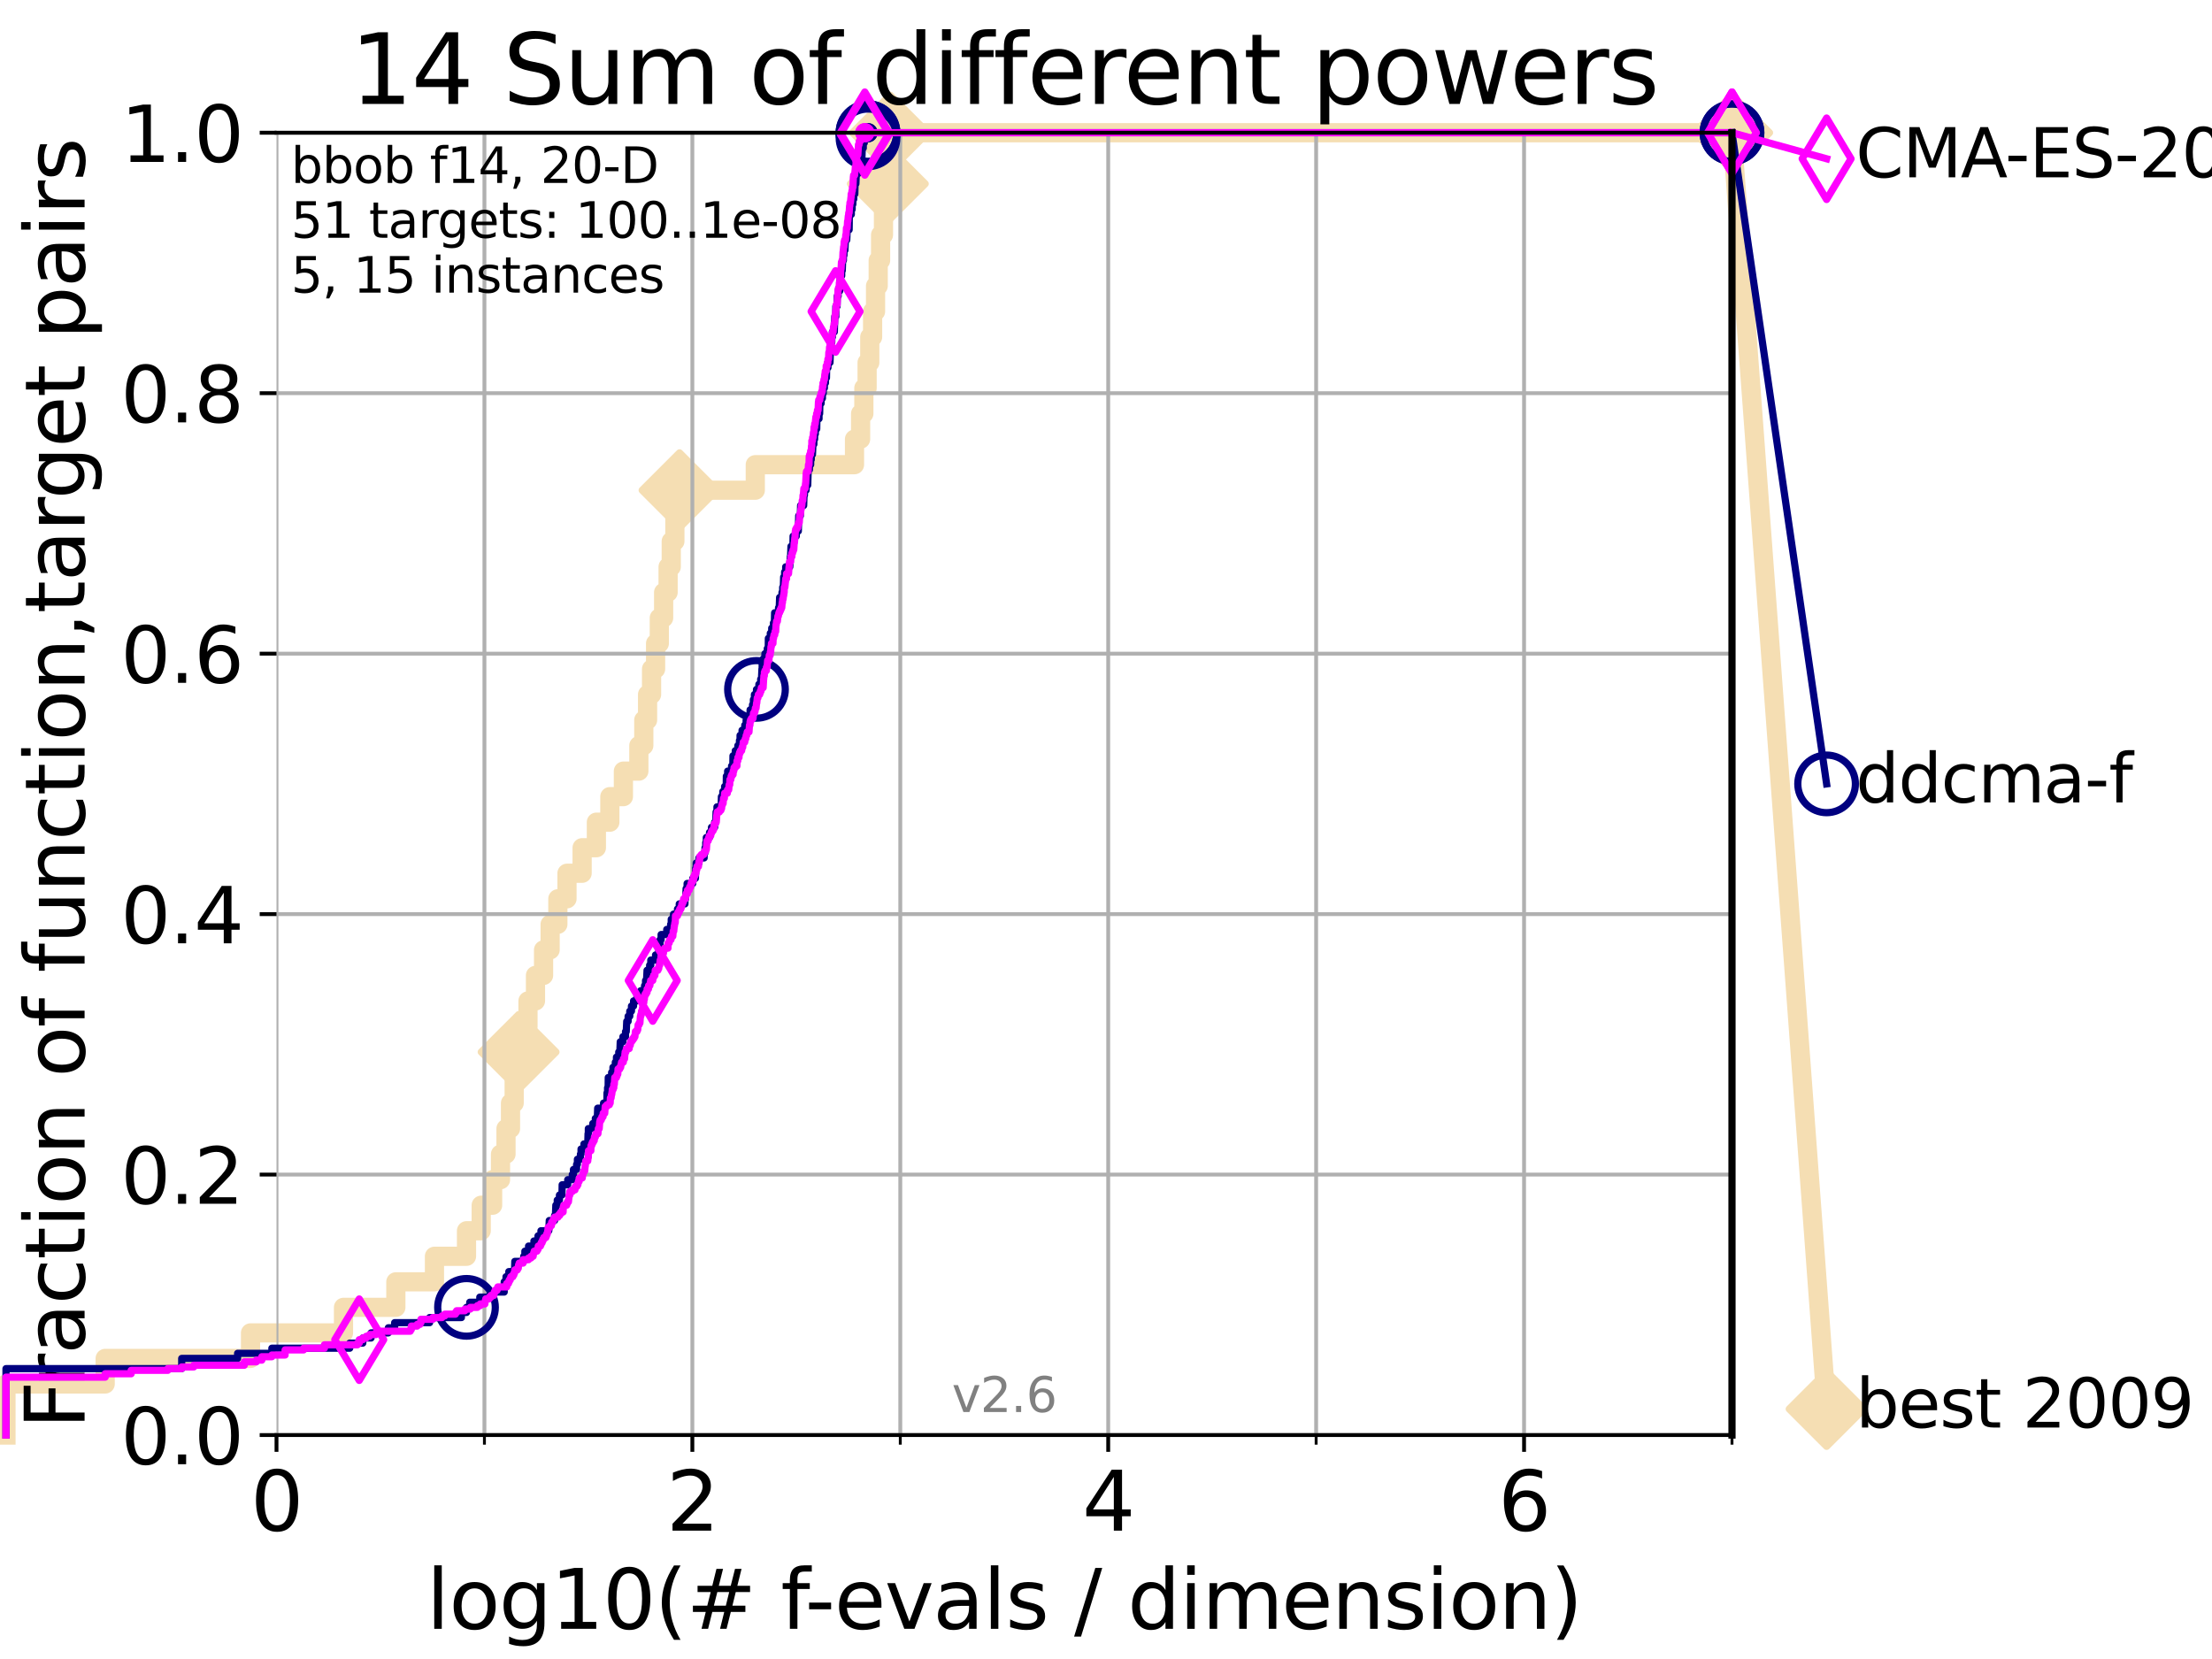 <?xml version="1.0" encoding="utf-8" standalone="no"?>
<!DOCTYPE svg PUBLIC "-//W3C//DTD SVG 1.1//EN"
  "http://www.w3.org/Graphics/SVG/1.1/DTD/svg11.dtd">
<svg xmlns:xlink="http://www.w3.org/1999/xlink" width="460.8pt" height="345.6pt" viewBox="0 0 460.8 345.6" xmlns="http://www.w3.org/2000/svg" version="1.1">
 <defs>
  <style type="text/css">*{stroke-linejoin: round; stroke-linecap: butt}</style>
 </defs>
 <g id="figure_1">
  <g id="patch_1">
   <path d="M 0 345.6 
L 460.8 345.6 
L 460.8 0 
L 0 0 
z
" style="fill: #ffffff"/>
  </g>
  <g id="axes_1">
   <g id="patch_2">
    <path d="M 57.6 298.944 
L 360.806 298.944 
L 360.806 27.648 
L 57.6 27.648 
z
" style="fill: #ffffff"/>
   </g>
   <g id="line2d_1">
    <path d="M 1.246 298.944 
L 1.246 288.305 
L 21.912 288.305 
L 21.912 282.985 
L 52.188 282.985 
L 52.188 277.666 
L 71.557 277.666 
L 71.557 272.346 
L 82.464 272.346 
L 82.464 267.027 
L 90.505 267.027 
L 90.505 261.707 
L 97.182 261.707 
L 97.182 256.388 
L 100.245 256.388 
L 100.245 251.068 
L 102.622 251.068 
L 102.622 245.749 
L 104.266 245.749 
L 104.266 240.429 
L 105.411 240.429 
L 105.411 235.11 
L 106.35 235.11 
L 106.35 229.79 
L 107.11 229.79 
L 107.11 224.471 
L 108.034 224.471 
L 108.034 219.151 
L 108.792 219.151 
L 108.792 213.832 
L 109.99 213.832 
L 109.99 208.512 
L 111.55 208.512 
L 111.55 203.192 
L 113.235 203.192 
L 113.235 197.873 
L 114.602 197.873 
L 114.602 192.553 
L 116.212 192.553 
L 116.212 187.234 
L 118.114 187.234 
L 118.114 181.914 
L 121.266 181.914 
L 121.266 176.595 
L 124.238 176.595 
L 124.238 171.275 
L 127.041 171.275 
L 127.041 165.956 
L 129.866 165.956 
L 129.866 160.636 
L 133.086 160.636 
L 133.086 155.317 
L 134.113 155.317 
L 134.113 149.997 
L 134.901 149.997 
L 134.901 144.678 
L 135.732 144.678 
L 135.732 139.358 
L 136.57 139.358 
L 136.57 134.039 
L 137.345 134.039 
L 137.345 128.719 
L 138.246 128.719 
L 138.246 123.4 
L 139.179 123.4 
L 139.179 118.08 
L 139.832 118.08 
L 139.832 112.76 
L 140.589 112.76 
L 140.589 107.441 
L 141.557 107.441 
L 141.557 102.121 
L 157.34 102.121 
L 157.34 96.802 
L 178.008 96.802 
L 178.008 91.482 
L 179.279 91.482 
L 179.279 86.163 
L 179.957 86.163 
L 179.957 80.843 
L 180.635 80.843 
L 180.635 75.524 
L 181.191 75.524 
L 181.191 70.204 
L 181.778 70.204 
L 181.778 64.885 
L 182.393 64.885 
L 182.393 59.565 
L 182.945 59.565 
L 182.945 54.246 
L 183.444 54.246 
L 183.444 48.926 
L 184.044 48.926 
L 184.044 43.607 
L 184.466 43.607 
L 184.466 38.287 
L 184.951 38.287 
L 184.951 32.968 
L 185.427 32.968 
L 185.427 27.648 
L 360.806 27.648 
" style="fill: none; stroke: #f5deb3; stroke-width: 4; stroke-linecap: square"/>
   </g>
   <g id="line2d_2">
    <defs>
     <path id="mbd7409c66b" d="M -0 7.778 
L 7.778 0 
L 0 -7.778 
L -7.778 -0 
z
" style="stroke: #f5deb3; stroke-width: 1.5; stroke-linejoin: miter"/>
    </defs>
    <g>
     <use xlink:href="#mbd7409c66b" x="108.034" y="219.151" style="fill: #f5deb3; stroke: #f5deb3; stroke-width: 1.5; stroke-linejoin: miter"/>
     <use xlink:href="#mbd7409c66b" x="141.557" y="102.121" style="fill: #f5deb3; stroke: #f5deb3; stroke-width: 1.5; stroke-linejoin: miter"/>
     <use xlink:href="#mbd7409c66b" x="184.951" y="38.287" style="fill: #f5deb3; stroke: #f5deb3; stroke-width: 1.5; stroke-linejoin: miter"/>
     <use xlink:href="#mbd7409c66b" x="185.427" y="27.648" style="fill: #f5deb3; stroke: #f5deb3; stroke-width: 1.5; stroke-linejoin: miter"/>
     <use xlink:href="#mbd7409c66b" x="185.427" y="27.648" style="fill: #f5deb3; stroke: #f5deb3; stroke-width: 1.5; stroke-linejoin: miter"/>
     <use xlink:href="#mbd7409c66b" x="360.806" y="27.648" style="fill: #f5deb3; stroke: #f5deb3; stroke-width: 1.5; stroke-linejoin: miter"/>
    </g>
   </g>
   <g id="line2d_3">
    <path style="fill: none; stroke: #f5deb3; stroke-width: 4; stroke-linecap: square"/>
    <g/>
   </g>
   <g id="line2d_4">
    <path d="M 360.806 27.648 
L 380.515 293.518 
" style="fill: none; stroke: #f5deb3; stroke-width: 4; stroke-linecap: square"/>
    <g>
     <use xlink:href="#mbd7409c66b" x="360.806" y="27.648" style="fill: #f5deb3; stroke: #f5deb3; stroke-width: 1.5; stroke-linejoin: miter"/>
     <use xlink:href="#mbd7409c66b" x="380.515" y="293.518" style="fill: #f5deb3; stroke: #f5deb3; stroke-width: 1.5; stroke-linejoin: miter"/>
    </g>
   </g>
   <g id="matplotlib.axis_1">
    <g id="xtick_1">
     <g id="line2d_5">
      <path d="M 57.6 298.944 
L 57.6 27.648 
" clip-path="url(#p03bfb77533)" style="fill: none; stroke: #b0b0b0; stroke-width: 0.8; stroke-linecap: square"/>
     </g>
     <g id="line2d_6">
      <defs>
       <path id="m3cf893840f" d="M 0 0 
L 0 3.5 
" style="stroke: #000000; stroke-width: 0.8"/>
      </defs>
      <g>
       <use xlink:href="#m3cf893840f" x="57.6" y="298.944" style="stroke: #000000; stroke-width: 0.8"/>
      </g>
     </g>
     <g id="text_1">
      <!-- 0 -->
      <g transform="translate(52.192 318.861)scale(0.17 -0.17)">
       <defs>
        <path id="DejaVuSans-30" d="M 2034 4250 
Q 1547 4250 1301 3770 
Q 1056 3291 1056 2328 
Q 1056 1369 1301 889 
Q 1547 409 2034 409 
Q 2525 409 2770 889 
Q 3016 1369 3016 2328 
Q 3016 3291 2770 3770 
Q 2525 4250 2034 4250 
z
M 2034 4750 
Q 2819 4750 3233 4129 
Q 3647 3509 3647 2328 
Q 3647 1150 3233 529 
Q 2819 -91 2034 -91 
Q 1250 -91 836 529 
Q 422 1150 422 2328 
Q 422 3509 836 4129 
Q 1250 4750 2034 4750 
z
" transform="scale(0.016)"/>
       </defs>
       <use xlink:href="#DejaVuSans-30"/>
      </g>
     </g>
    </g>
    <g id="xtick_2">
     <g id="line2d_7">
      <path d="M 144.23 298.944 
L 144.23 27.648 
" clip-path="url(#p03bfb77533)" style="fill: none; stroke: #b0b0b0; stroke-width: 0.8; stroke-linecap: square"/>
     </g>
     <g id="line2d_8">
      <g>
       <use xlink:href="#m3cf893840f" x="144.23" y="298.944" style="stroke: #000000; stroke-width: 0.8"/>
      </g>
     </g>
     <g id="text_2">
      <!-- 2 -->
      <g transform="translate(138.822 318.861)scale(0.17 -0.17)">
       <defs>
        <path id="DejaVuSans-32" d="M 1228 531 
L 3431 531 
L 3431 0 
L 469 0 
L 469 531 
Q 828 903 1448 1529 
Q 2069 2156 2228 2338 
Q 2531 2678 2651 2914 
Q 2772 3150 2772 3378 
Q 2772 3750 2511 3984 
Q 2250 4219 1831 4219 
Q 1534 4219 1204 4116 
Q 875 4013 500 3803 
L 500 4441 
Q 881 4594 1212 4672 
Q 1544 4750 1819 4750 
Q 2544 4750 2975 4387 
Q 3406 4025 3406 3419 
Q 3406 3131 3298 2873 
Q 3191 2616 2906 2266 
Q 2828 2175 2409 1742 
Q 1991 1309 1228 531 
z
" transform="scale(0.016)"/>
       </defs>
       <use xlink:href="#DejaVuSans-32"/>
      </g>
     </g>
    </g>
    <g id="xtick_3">
     <g id="line2d_9">
      <path d="M 230.861 298.944 
L 230.861 27.648 
" clip-path="url(#p03bfb77533)" style="fill: none; stroke: #b0b0b0; stroke-width: 0.8; stroke-linecap: square"/>
     </g>
     <g id="line2d_10">
      <g>
       <use xlink:href="#m3cf893840f" x="230.861" y="298.944" style="stroke: #000000; stroke-width: 0.8"/>
      </g>
     </g>
     <g id="text_3">
      <!-- 4 -->
      <g transform="translate(225.453 318.861)scale(0.17 -0.17)">
       <defs>
        <path id="DejaVuSans-34" d="M 2419 4116 
L 825 1625 
L 2419 1625 
L 2419 4116 
z
M 2253 4666 
L 3047 4666 
L 3047 1625 
L 3713 1625 
L 3713 1100 
L 3047 1100 
L 3047 0 
L 2419 0 
L 2419 1100 
L 313 1100 
L 313 1709 
L 2253 4666 
z
" transform="scale(0.016)"/>
       </defs>
       <use xlink:href="#DejaVuSans-34"/>
      </g>
     </g>
    </g>
    <g id="xtick_4">
     <g id="line2d_11">
      <path d="M 317.491 298.944 
L 317.491 27.648 
" clip-path="url(#p03bfb77533)" style="fill: none; stroke: #b0b0b0; stroke-width: 0.8; stroke-linecap: square"/>
     </g>
     <g id="line2d_12">
      <g>
       <use xlink:href="#m3cf893840f" x="317.491" y="298.944" style="stroke: #000000; stroke-width: 0.8"/>
      </g>
     </g>
     <g id="text_4">
      <!-- 6 -->
      <g transform="translate(312.083 318.861)scale(0.17 -0.17)">
       <defs>
        <path id="DejaVuSans-36" d="M 2113 2584 
Q 1688 2584 1439 2293 
Q 1191 2003 1191 1497 
Q 1191 994 1439 701 
Q 1688 409 2113 409 
Q 2538 409 2786 701 
Q 3034 994 3034 1497 
Q 3034 2003 2786 2293 
Q 2538 2584 2113 2584 
z
M 3366 4563 
L 3366 3988 
Q 3128 4100 2886 4159 
Q 2644 4219 2406 4219 
Q 1781 4219 1451 3797 
Q 1122 3375 1075 2522 
Q 1259 2794 1537 2939 
Q 1816 3084 2150 3084 
Q 2853 3084 3261 2657 
Q 3669 2231 3669 1497 
Q 3669 778 3244 343 
Q 2819 -91 2113 -91 
Q 1303 -91 875 529 
Q 447 1150 447 2328 
Q 447 3434 972 4092 
Q 1497 4750 2381 4750 
Q 2619 4750 2861 4703 
Q 3103 4656 3366 4563 
z
" transform="scale(0.016)"/>
       </defs>
       <use xlink:href="#DejaVuSans-36"/>
      </g>
     </g>
    </g>
    <g id="xtick_5">
     <g id="line2d_13">
      <path d="M 100.915 298.944 
L 100.915 27.648 
" clip-path="url(#p03bfb77533)" style="fill: none; stroke: #b0b0b0; stroke-width: 0.8; stroke-linecap: square"/>
     </g>
     <g id="line2d_14">
      <defs>
       <path id="m47c4024d90" d="M 0 0 
L 0 2 
" style="stroke: #000000; stroke-width: 0.6"/>
      </defs>
      <g>
       <use xlink:href="#m47c4024d90" x="100.915" y="298.944" style="stroke: #000000; stroke-width: 0.6"/>
      </g>
     </g>
    </g>
    <g id="xtick_6">
     <g id="line2d_15">
      <path d="M 187.546 298.944 
L 187.546 27.648 
" clip-path="url(#p03bfb77533)" style="fill: none; stroke: #b0b0b0; stroke-width: 0.8; stroke-linecap: square"/>
     </g>
     <g id="line2d_16">
      <g>
       <use xlink:href="#m47c4024d90" x="187.546" y="298.944" style="stroke: #000000; stroke-width: 0.6"/>
      </g>
     </g>
    </g>
    <g id="xtick_7">
     <g id="line2d_17">
      <path d="M 274.176 298.944 
L 274.176 27.648 
" clip-path="url(#p03bfb77533)" style="fill: none; stroke: #b0b0b0; stroke-width: 0.8; stroke-linecap: square"/>
     </g>
     <g id="line2d_18">
      <g>
       <use xlink:href="#m47c4024d90" x="274.176" y="298.944" style="stroke: #000000; stroke-width: 0.6"/>
      </g>
     </g>
    </g>
    <g id="xtick_8">
     <g id="line2d_19">
      <path d="M 360.806 298.944 
L 360.806 27.648 
" clip-path="url(#p03bfb77533)" style="fill: none; stroke: #b0b0b0; stroke-width: 0.8; stroke-linecap: square"/>
     </g>
     <g id="line2d_20">
      <g>
       <use xlink:href="#m47c4024d90" x="360.806" y="298.944" style="stroke: #000000; stroke-width: 0.6"/>
      </g>
     </g>
    </g>
    <g id="text_5">
     <!-- log10(# f-evals / dimension) -->
     <g transform="translate(88.823 339.314)scale(0.17 -0.17)">
      <defs>
       <path id="DejaVuSans-6c" d="M 603 4863 
L 1178 4863 
L 1178 0 
L 603 0 
L 603 4863 
z
" transform="scale(0.016)"/>
       <path id="DejaVuSans-6f" d="M 1959 3097 
Q 1497 3097 1228 2736 
Q 959 2375 959 1747 
Q 959 1119 1226 758 
Q 1494 397 1959 397 
Q 2419 397 2687 759 
Q 2956 1122 2956 1747 
Q 2956 2369 2687 2733 
Q 2419 3097 1959 3097 
z
M 1959 3584 
Q 2709 3584 3137 3096 
Q 3566 2609 3566 1747 
Q 3566 888 3137 398 
Q 2709 -91 1959 -91 
Q 1206 -91 779 398 
Q 353 888 353 1747 
Q 353 2609 779 3096 
Q 1206 3584 1959 3584 
z
" transform="scale(0.016)"/>
       <path id="DejaVuSans-67" d="M 2906 1791 
Q 2906 2416 2648 2759 
Q 2391 3103 1925 3103 
Q 1463 3103 1205 2759 
Q 947 2416 947 1791 
Q 947 1169 1205 825 
Q 1463 481 1925 481 
Q 2391 481 2648 825 
Q 2906 1169 2906 1791 
z
M 3481 434 
Q 3481 -459 3084 -895 
Q 2688 -1331 1869 -1331 
Q 1566 -1331 1297 -1286 
Q 1028 -1241 775 -1147 
L 775 -588 
Q 1028 -725 1275 -790 
Q 1522 -856 1778 -856 
Q 2344 -856 2625 -561 
Q 2906 -266 2906 331 
L 2906 616 
Q 2728 306 2450 153 
Q 2172 0 1784 0 
Q 1141 0 747 490 
Q 353 981 353 1791 
Q 353 2603 747 3093 
Q 1141 3584 1784 3584 
Q 2172 3584 2450 3431 
Q 2728 3278 2906 2969 
L 2906 3500 
L 3481 3500 
L 3481 434 
z
" transform="scale(0.016)"/>
       <path id="DejaVuSans-31" d="M 794 531 
L 1825 531 
L 1825 4091 
L 703 3866 
L 703 4441 
L 1819 4666 
L 2450 4666 
L 2450 531 
L 3481 531 
L 3481 0 
L 794 0 
L 794 531 
z
" transform="scale(0.016)"/>
       <path id="DejaVuSans-28" d="M 1984 4856 
Q 1566 4138 1362 3434 
Q 1159 2731 1159 2009 
Q 1159 1288 1364 580 
Q 1569 -128 1984 -844 
L 1484 -844 
Q 1016 -109 783 600 
Q 550 1309 550 2009 
Q 550 2706 781 3412 
Q 1013 4119 1484 4856 
L 1984 4856 
z
" transform="scale(0.016)"/>
       <path id="DejaVuSans-23" d="M 3272 2816 
L 2363 2816 
L 2100 1772 
L 3016 1772 
L 3272 2816 
z
M 2803 4594 
L 2478 3297 
L 3391 3297 
L 3719 4594 
L 4219 4594 
L 3897 3297 
L 4872 3297 
L 4872 2816 
L 3775 2816 
L 3519 1772 
L 4513 1772 
L 4513 1294 
L 3397 1294 
L 3072 0 
L 2572 0 
L 2894 1294 
L 1978 1294 
L 1656 0 
L 1153 0 
L 1478 1294 
L 494 1294 
L 494 1772 
L 1594 1772 
L 1856 2816 
L 850 2816 
L 850 3297 
L 1978 3297 
L 2297 4594 
L 2803 4594 
z
" transform="scale(0.016)"/>
       <path id="DejaVuSans-20" transform="scale(0.016)"/>
       <path id="DejaVuSans-66" d="M 2375 4863 
L 2375 4384 
L 1825 4384 
Q 1516 4384 1395 4259 
Q 1275 4134 1275 3809 
L 1275 3500 
L 2222 3500 
L 2222 3053 
L 1275 3053 
L 1275 0 
L 697 0 
L 697 3053 
L 147 3053 
L 147 3500 
L 697 3500 
L 697 3744 
Q 697 4328 969 4595 
Q 1241 4863 1831 4863 
L 2375 4863 
z
" transform="scale(0.016)"/>
       <path id="DejaVuSans-2d" d="M 313 2009 
L 1997 2009 
L 1997 1497 
L 313 1497 
L 313 2009 
z
" transform="scale(0.016)"/>
       <path id="DejaVuSans-65" d="M 3597 1894 
L 3597 1613 
L 953 1613 
Q 991 1019 1311 708 
Q 1631 397 2203 397 
Q 2534 397 2845 478 
Q 3156 559 3463 722 
L 3463 178 
Q 3153 47 2828 -22 
Q 2503 -91 2169 -91 
Q 1331 -91 842 396 
Q 353 884 353 1716 
Q 353 2575 817 3079 
Q 1281 3584 2069 3584 
Q 2775 3584 3186 3129 
Q 3597 2675 3597 1894 
z
M 3022 2063 
Q 3016 2534 2758 2815 
Q 2500 3097 2075 3097 
Q 1594 3097 1305 2825 
Q 1016 2553 972 2059 
L 3022 2063 
z
" transform="scale(0.016)"/>
       <path id="DejaVuSans-76" d="M 191 3500 
L 800 3500 
L 1894 563 
L 2988 3500 
L 3597 3500 
L 2284 0 
L 1503 0 
L 191 3500 
z
" transform="scale(0.016)"/>
       <path id="DejaVuSans-61" d="M 2194 1759 
Q 1497 1759 1228 1600 
Q 959 1441 959 1056 
Q 959 750 1161 570 
Q 1363 391 1709 391 
Q 2188 391 2477 730 
Q 2766 1069 2766 1631 
L 2766 1759 
L 2194 1759 
z
M 3341 1997 
L 3341 0 
L 2766 0 
L 2766 531 
Q 2569 213 2275 61 
Q 1981 -91 1556 -91 
Q 1019 -91 701 211 
Q 384 513 384 1019 
Q 384 1609 779 1909 
Q 1175 2209 1959 2209 
L 2766 2209 
L 2766 2266 
Q 2766 2663 2505 2880 
Q 2244 3097 1772 3097 
Q 1472 3097 1187 3025 
Q 903 2953 641 2809 
L 641 3341 
Q 956 3463 1253 3523 
Q 1550 3584 1831 3584 
Q 2591 3584 2966 3190 
Q 3341 2797 3341 1997 
z
" transform="scale(0.016)"/>
       <path id="DejaVuSans-73" d="M 2834 3397 
L 2834 2853 
Q 2591 2978 2328 3040 
Q 2066 3103 1784 3103 
Q 1356 3103 1142 2972 
Q 928 2841 928 2578 
Q 928 2378 1081 2264 
Q 1234 2150 1697 2047 
L 1894 2003 
Q 2506 1872 2764 1633 
Q 3022 1394 3022 966 
Q 3022 478 2636 193 
Q 2250 -91 1575 -91 
Q 1294 -91 989 -36 
Q 684 19 347 128 
L 347 722 
Q 666 556 975 473 
Q 1284 391 1588 391 
Q 1994 391 2212 530 
Q 2431 669 2431 922 
Q 2431 1156 2273 1281 
Q 2116 1406 1581 1522 
L 1381 1569 
Q 847 1681 609 1914 
Q 372 2147 372 2553 
Q 372 3047 722 3315 
Q 1072 3584 1716 3584 
Q 2034 3584 2315 3537 
Q 2597 3491 2834 3397 
z
" transform="scale(0.016)"/>
       <path id="DejaVuSans-2f" d="M 1625 4666 
L 2156 4666 
L 531 -594 
L 0 -594 
L 1625 4666 
z
" transform="scale(0.016)"/>
       <path id="DejaVuSans-64" d="M 2906 2969 
L 2906 4863 
L 3481 4863 
L 3481 0 
L 2906 0 
L 2906 525 
Q 2725 213 2448 61 
Q 2172 -91 1784 -91 
Q 1150 -91 751 415 
Q 353 922 353 1747 
Q 353 2572 751 3078 
Q 1150 3584 1784 3584 
Q 2172 3584 2448 3432 
Q 2725 3281 2906 2969 
z
M 947 1747 
Q 947 1113 1208 752 
Q 1469 391 1925 391 
Q 2381 391 2643 752 
Q 2906 1113 2906 1747 
Q 2906 2381 2643 2742 
Q 2381 3103 1925 3103 
Q 1469 3103 1208 2742 
Q 947 2381 947 1747 
z
" transform="scale(0.016)"/>
       <path id="DejaVuSans-69" d="M 603 3500 
L 1178 3500 
L 1178 0 
L 603 0 
L 603 3500 
z
M 603 4863 
L 1178 4863 
L 1178 4134 
L 603 4134 
L 603 4863 
z
" transform="scale(0.016)"/>
       <path id="DejaVuSans-6d" d="M 3328 2828 
Q 3544 3216 3844 3400 
Q 4144 3584 4550 3584 
Q 5097 3584 5394 3201 
Q 5691 2819 5691 2113 
L 5691 0 
L 5113 0 
L 5113 2094 
Q 5113 2597 4934 2840 
Q 4756 3084 4391 3084 
Q 3944 3084 3684 2787 
Q 3425 2491 3425 1978 
L 3425 0 
L 2847 0 
L 2847 2094 
Q 2847 2600 2669 2842 
Q 2491 3084 2119 3084 
Q 1678 3084 1418 2786 
Q 1159 2488 1159 1978 
L 1159 0 
L 581 0 
L 581 3500 
L 1159 3500 
L 1159 2956 
Q 1356 3278 1631 3431 
Q 1906 3584 2284 3584 
Q 2666 3584 2933 3390 
Q 3200 3197 3328 2828 
z
" transform="scale(0.016)"/>
       <path id="DejaVuSans-6e" d="M 3513 2113 
L 3513 0 
L 2938 0 
L 2938 2094 
Q 2938 2591 2744 2837 
Q 2550 3084 2163 3084 
Q 1697 3084 1428 2787 
Q 1159 2491 1159 1978 
L 1159 0 
L 581 0 
L 581 3500 
L 1159 3500 
L 1159 2956 
Q 1366 3272 1645 3428 
Q 1925 3584 2291 3584 
Q 2894 3584 3203 3211 
Q 3513 2838 3513 2113 
z
" transform="scale(0.016)"/>
       <path id="DejaVuSans-29" d="M 513 4856 
L 1013 4856 
Q 1481 4119 1714 3412 
Q 1947 2706 1947 2009 
Q 1947 1309 1714 600 
Q 1481 -109 1013 -844 
L 513 -844 
Q 928 -128 1133 580 
Q 1338 1288 1338 2009 
Q 1338 2731 1133 3434 
Q 928 4138 513 4856 
z
" transform="scale(0.016)"/>
      </defs>
      <use xlink:href="#DejaVuSans-6c"/>
      <use xlink:href="#DejaVuSans-6f" x="27.783"/>
      <use xlink:href="#DejaVuSans-67" x="88.965"/>
      <use xlink:href="#DejaVuSans-31" x="152.441"/>
      <use xlink:href="#DejaVuSans-30" x="216.064"/>
      <use xlink:href="#DejaVuSans-28" x="279.688"/>
      <use xlink:href="#DejaVuSans-23" x="318.701"/>
      <use xlink:href="#DejaVuSans-20" x="402.49"/>
      <use xlink:href="#DejaVuSans-66" x="434.277"/>
      <use xlink:href="#DejaVuSans-2d" x="463.982"/>
      <use xlink:href="#DejaVuSans-65" x="500.066"/>
      <use xlink:href="#DejaVuSans-76" x="561.59"/>
      <use xlink:href="#DejaVuSans-61" x="620.77"/>
      <use xlink:href="#DejaVuSans-6c" x="682.049"/>
      <use xlink:href="#DejaVuSans-73" x="709.832"/>
      <use xlink:href="#DejaVuSans-20" x="761.932"/>
      <use xlink:href="#DejaVuSans-2f" x="793.719"/>
      <use xlink:href="#DejaVuSans-20" x="827.41"/>
      <use xlink:href="#DejaVuSans-64" x="859.197"/>
      <use xlink:href="#DejaVuSans-69" x="922.674"/>
      <use xlink:href="#DejaVuSans-6d" x="950.457"/>
      <use xlink:href="#DejaVuSans-65" x="1047.869"/>
      <use xlink:href="#DejaVuSans-6e" x="1109.393"/>
      <use xlink:href="#DejaVuSans-73" x="1172.771"/>
      <use xlink:href="#DejaVuSans-69" x="1224.871"/>
      <use xlink:href="#DejaVuSans-6f" x="1252.654"/>
      <use xlink:href="#DejaVuSans-6e" x="1313.836"/>
      <use xlink:href="#DejaVuSans-29" x="1377.215"/>
     </g>
    </g>
   </g>
   <g id="matplotlib.axis_2">
    <g id="ytick_1">
     <g id="line2d_21">
      <path d="M 57.6 298.944 
L 360.806 298.944 
" clip-path="url(#p03bfb77533)" style="fill: none; stroke: #b0b0b0; stroke-width: 0.8; stroke-linecap: square"/>
     </g>
     <g id="line2d_22">
      <defs>
       <path id="m228902d5f7" d="M 0 0 
L -3.5 0 
" style="stroke: #000000; stroke-width: 0.8"/>
      </defs>
      <g>
       <use xlink:href="#m228902d5f7" x="57.6" y="298.944" style="stroke: #000000; stroke-width: 0.8"/>
      </g>
     </g>
     <g id="text_6">
      <!-- 0.0 -->
      <g transform="translate(25.155 305.023)scale(0.16 -0.16)">
       <defs>
        <path id="DejaVuSans-2e" d="M 684 794 
L 1344 794 
L 1344 0 
L 684 0 
L 684 794 
z
" transform="scale(0.016)"/>
       </defs>
       <use xlink:href="#DejaVuSans-30"/>
       <use xlink:href="#DejaVuSans-2e" x="63.623"/>
       <use xlink:href="#DejaVuSans-30" x="95.41"/>
      </g>
     </g>
    </g>
    <g id="ytick_2">
     <g id="line2d_23">
      <path d="M 57.6 244.685 
L 360.806 244.685 
" clip-path="url(#p03bfb77533)" style="fill: none; stroke: #b0b0b0; stroke-width: 0.8; stroke-linecap: square"/>
     </g>
     <g id="line2d_24">
      <g>
       <use xlink:href="#m228902d5f7" x="57.6" y="244.685" style="stroke: #000000; stroke-width: 0.8"/>
      </g>
     </g>
     <g id="text_7">
      <!-- 0.2 -->
      <g transform="translate(25.155 250.764)scale(0.16 -0.16)">
       <use xlink:href="#DejaVuSans-30"/>
       <use xlink:href="#DejaVuSans-2e" x="63.623"/>
       <use xlink:href="#DejaVuSans-32" x="95.41"/>
      </g>
     </g>
    </g>
    <g id="ytick_3">
     <g id="line2d_25">
      <path d="M 57.6 190.426 
L 360.806 190.426 
" clip-path="url(#p03bfb77533)" style="fill: none; stroke: #b0b0b0; stroke-width: 0.8; stroke-linecap: square"/>
     </g>
     <g id="line2d_26">
      <g>
       <use xlink:href="#m228902d5f7" x="57.6" y="190.426" style="stroke: #000000; stroke-width: 0.8"/>
      </g>
     </g>
     <g id="text_8">
      <!-- 0.4 -->
      <g transform="translate(25.155 196.504)scale(0.16 -0.16)">
       <use xlink:href="#DejaVuSans-30"/>
       <use xlink:href="#DejaVuSans-2e" x="63.623"/>
       <use xlink:href="#DejaVuSans-34" x="95.41"/>
      </g>
     </g>
    </g>
    <g id="ytick_4">
     <g id="line2d_27">
      <path d="M 57.6 136.166 
L 360.806 136.166 
" clip-path="url(#p03bfb77533)" style="fill: none; stroke: #b0b0b0; stroke-width: 0.8; stroke-linecap: square"/>
     </g>
     <g id="line2d_28">
      <g>
       <use xlink:href="#m228902d5f7" x="57.6" y="136.166" style="stroke: #000000; stroke-width: 0.8"/>
      </g>
     </g>
     <g id="text_9">
      <!-- 0.6 -->
      <g transform="translate(25.155 142.245)scale(0.16 -0.16)">
       <use xlink:href="#DejaVuSans-30"/>
       <use xlink:href="#DejaVuSans-2e" x="63.623"/>
       <use xlink:href="#DejaVuSans-36" x="95.41"/>
      </g>
     </g>
    </g>
    <g id="ytick_5">
     <g id="line2d_29">
      <path d="M 57.6 81.907 
L 360.806 81.907 
" clip-path="url(#p03bfb77533)" style="fill: none; stroke: #b0b0b0; stroke-width: 0.8; stroke-linecap: square"/>
     </g>
     <g id="line2d_30">
      <g>
       <use xlink:href="#m228902d5f7" x="57.6" y="81.907" style="stroke: #000000; stroke-width: 0.8"/>
      </g>
     </g>
     <g id="text_10">
      <!-- 0.8 -->
      <g transform="translate(25.155 87.986)scale(0.16 -0.16)">
       <defs>
        <path id="DejaVuSans-38" d="M 2034 2216 
Q 1584 2216 1326 1975 
Q 1069 1734 1069 1313 
Q 1069 891 1326 650 
Q 1584 409 2034 409 
Q 2484 409 2743 651 
Q 3003 894 3003 1313 
Q 3003 1734 2745 1975 
Q 2488 2216 2034 2216 
z
M 1403 2484 
Q 997 2584 770 2862 
Q 544 3141 544 3541 
Q 544 4100 942 4425 
Q 1341 4750 2034 4750 
Q 2731 4750 3128 4425 
Q 3525 4100 3525 3541 
Q 3525 3141 3298 2862 
Q 3072 2584 2669 2484 
Q 3125 2378 3379 2068 
Q 3634 1759 3634 1313 
Q 3634 634 3220 271 
Q 2806 -91 2034 -91 
Q 1263 -91 848 271 
Q 434 634 434 1313 
Q 434 1759 690 2068 
Q 947 2378 1403 2484 
z
M 1172 3481 
Q 1172 3119 1398 2916 
Q 1625 2713 2034 2713 
Q 2441 2713 2670 2916 
Q 2900 3119 2900 3481 
Q 2900 3844 2670 4047 
Q 2441 4250 2034 4250 
Q 1625 4250 1398 4047 
Q 1172 3844 1172 3481 
z
" transform="scale(0.016)"/>
       </defs>
       <use xlink:href="#DejaVuSans-30"/>
       <use xlink:href="#DejaVuSans-2e" x="63.623"/>
       <use xlink:href="#DejaVuSans-38" x="95.41"/>
      </g>
     </g>
    </g>
    <g id="ytick_6">
     <g id="line2d_31">
      <path d="M 57.6 27.648 
L 360.806 27.648 
" clip-path="url(#p03bfb77533)" style="fill: none; stroke: #b0b0b0; stroke-width: 0.8; stroke-linecap: square"/>
     </g>
     <g id="line2d_32">
      <g>
       <use xlink:href="#m228902d5f7" x="57.6" y="27.648" style="stroke: #000000; stroke-width: 0.8"/>
      </g>
     </g>
     <g id="text_11">
      <!-- 1.0 -->
      <g transform="translate(25.155 33.727)scale(0.16 -0.16)">
       <use xlink:href="#DejaVuSans-31"/>
       <use xlink:href="#DejaVuSans-2e" x="63.623"/>
       <use xlink:href="#DejaVuSans-30" x="95.41"/>
      </g>
     </g>
    </g>
    <g id="text_12">
     <!-- Fraction of function,target pairs -->
     <g transform="translate(17.62 297.681)rotate(-90)scale(0.17 -0.17)">
      <defs>
       <path id="DejaVuSans-46" d="M 628 4666 
L 3309 4666 
L 3309 4134 
L 1259 4134 
L 1259 2759 
L 3109 2759 
L 3109 2228 
L 1259 2228 
L 1259 0 
L 628 0 
L 628 4666 
z
" transform="scale(0.016)"/>
       <path id="DejaVuSans-72" d="M 2631 2963 
Q 2534 3019 2420 3045 
Q 2306 3072 2169 3072 
Q 1681 3072 1420 2755 
Q 1159 2438 1159 1844 
L 1159 0 
L 581 0 
L 581 3500 
L 1159 3500 
L 1159 2956 
Q 1341 3275 1631 3429 
Q 1922 3584 2338 3584 
Q 2397 3584 2469 3576 
Q 2541 3569 2628 3553 
L 2631 2963 
z
" transform="scale(0.016)"/>
       <path id="DejaVuSans-63" d="M 3122 3366 
L 3122 2828 
Q 2878 2963 2633 3030 
Q 2388 3097 2138 3097 
Q 1578 3097 1268 2742 
Q 959 2388 959 1747 
Q 959 1106 1268 751 
Q 1578 397 2138 397 
Q 2388 397 2633 464 
Q 2878 531 3122 666 
L 3122 134 
Q 2881 22 2623 -34 
Q 2366 -91 2075 -91 
Q 1284 -91 818 406 
Q 353 903 353 1747 
Q 353 2603 823 3093 
Q 1294 3584 2113 3584 
Q 2378 3584 2631 3529 
Q 2884 3475 3122 3366 
z
" transform="scale(0.016)"/>
       <path id="DejaVuSans-74" d="M 1172 4494 
L 1172 3500 
L 2356 3500 
L 2356 3053 
L 1172 3053 
L 1172 1153 
Q 1172 725 1289 603 
Q 1406 481 1766 481 
L 2356 481 
L 2356 0 
L 1766 0 
Q 1100 0 847 248 
Q 594 497 594 1153 
L 594 3053 
L 172 3053 
L 172 3500 
L 594 3500 
L 594 4494 
L 1172 4494 
z
" transform="scale(0.016)"/>
       <path id="DejaVuSans-75" d="M 544 1381 
L 544 3500 
L 1119 3500 
L 1119 1403 
Q 1119 906 1312 657 
Q 1506 409 1894 409 
Q 2359 409 2629 706 
Q 2900 1003 2900 1516 
L 2900 3500 
L 3475 3500 
L 3475 0 
L 2900 0 
L 2900 538 
Q 2691 219 2414 64 
Q 2138 -91 1772 -91 
Q 1169 -91 856 284 
Q 544 659 544 1381 
z
M 1991 3584 
L 1991 3584 
z
" transform="scale(0.016)"/>
       <path id="DejaVuSans-2c" d="M 750 794 
L 1409 794 
L 1409 256 
L 897 -744 
L 494 -744 
L 750 256 
L 750 794 
z
" transform="scale(0.016)"/>
       <path id="DejaVuSans-70" d="M 1159 525 
L 1159 -1331 
L 581 -1331 
L 581 3500 
L 1159 3500 
L 1159 2969 
Q 1341 3281 1617 3432 
Q 1894 3584 2278 3584 
Q 2916 3584 3314 3078 
Q 3713 2572 3713 1747 
Q 3713 922 3314 415 
Q 2916 -91 2278 -91 
Q 1894 -91 1617 61 
Q 1341 213 1159 525 
z
M 3116 1747 
Q 3116 2381 2855 2742 
Q 2594 3103 2138 3103 
Q 1681 3103 1420 2742 
Q 1159 2381 1159 1747 
Q 1159 1113 1420 752 
Q 1681 391 2138 391 
Q 2594 391 2855 752 
Q 3116 1113 3116 1747 
z
" transform="scale(0.016)"/>
      </defs>
      <use xlink:href="#DejaVuSans-46"/>
      <use xlink:href="#DejaVuSans-72" x="50.27"/>
      <use xlink:href="#DejaVuSans-61" x="91.383"/>
      <use xlink:href="#DejaVuSans-63" x="152.662"/>
      <use xlink:href="#DejaVuSans-74" x="207.643"/>
      <use xlink:href="#DejaVuSans-69" x="246.852"/>
      <use xlink:href="#DejaVuSans-6f" x="274.635"/>
      <use xlink:href="#DejaVuSans-6e" x="335.816"/>
      <use xlink:href="#DejaVuSans-20" x="399.195"/>
      <use xlink:href="#DejaVuSans-6f" x="430.982"/>
      <use xlink:href="#DejaVuSans-66" x="492.164"/>
      <use xlink:href="#DejaVuSans-20" x="527.369"/>
      <use xlink:href="#DejaVuSans-66" x="559.156"/>
      <use xlink:href="#DejaVuSans-75" x="594.361"/>
      <use xlink:href="#DejaVuSans-6e" x="657.74"/>
      <use xlink:href="#DejaVuSans-63" x="721.119"/>
      <use xlink:href="#DejaVuSans-74" x="776.1"/>
      <use xlink:href="#DejaVuSans-69" x="815.309"/>
      <use xlink:href="#DejaVuSans-6f" x="843.092"/>
      <use xlink:href="#DejaVuSans-6e" x="904.273"/>
      <use xlink:href="#DejaVuSans-2c" x="967.652"/>
      <use xlink:href="#DejaVuSans-74" x="999.439"/>
      <use xlink:href="#DejaVuSans-61" x="1038.648"/>
      <use xlink:href="#DejaVuSans-72" x="1099.928"/>
      <use xlink:href="#DejaVuSans-67" x="1139.291"/>
      <use xlink:href="#DejaVuSans-65" x="1202.768"/>
      <use xlink:href="#DejaVuSans-74" x="1264.291"/>
      <use xlink:href="#DejaVuSans-20" x="1303.5"/>
      <use xlink:href="#DejaVuSans-70" x="1335.287"/>
      <use xlink:href="#DejaVuSans-61" x="1398.764"/>
      <use xlink:href="#DejaVuSans-69" x="1460.043"/>
      <use xlink:href="#DejaVuSans-72" x="1487.826"/>
      <use xlink:href="#DejaVuSans-73" x="1528.939"/>
     </g>
    </g>
   </g>
   <g id="line2d_33">
    <defs>
     <path id="mbcbb3e2022" d="M 0 1.5 
C 0.398 1.5 0.779 1.342 1.061 1.061 
C 1.342 0.779 1.5 0.398 1.5 0 
C 1.5 -0.398 1.342 -0.779 1.061 -1.061 
C 0.779 -1.342 0.398 -1.5 0 -1.5 
C -0.398 -1.5 -0.779 -1.342 -1.061 -1.061 
C -1.342 -0.779 -1.5 -0.398 -1.5 0 
C -1.5 0.398 -1.342 0.779 -1.061 1.061 
C -0.779 1.342 -0.398 1.5 0 1.5 
z
" style="stroke: #f5deb3"/>
    </defs>
    <g>
     <use xlink:href="#mbcbb3e2022" x="185.427" y="27.648" style="fill: #f5deb3; stroke: #f5deb3"/>
     <use xlink:href="#mbcbb3e2022" x="185.427" y="27.648" style="fill: #f5deb3; stroke: #f5deb3"/>
    </g>
   </g>
   <g id="line2d_34">
    <defs>
     <path id="m16d1bdaf7e" d="M 0 1.5 
C 0.398 1.5 0.779 1.342 1.061 1.061 
C 1.342 0.779 1.5 0.398 1.5 0 
C 1.5 -0.398 1.342 -0.779 1.061 -1.061 
C 0.779 -1.342 0.398 -1.5 0 -1.5 
C -0.398 -1.5 -0.779 -1.342 -1.061 -1.061 
C -1.342 -0.779 -1.5 -0.398 -1.5 0 
C -1.5 0.398 -1.342 0.779 -1.061 1.061 
C -0.779 1.342 -0.398 1.5 0 1.5 
z
" style="stroke: #000080"/>
    </defs>
    <g>
     <use xlink:href="#m16d1bdaf7e" x="180.821" y="27.648" style="fill: #000080; stroke: #000080"/>
     <use xlink:href="#m16d1bdaf7e" x="180.821" y="27.648" style="fill: #000080; stroke: #000080"/>
    </g>
   </g>
   <g id="line2d_35">
    <path d="M 1.246 298.944 
L 1.246 285.113 
L 37.851 285.113 
L 37.851 282.985 
L 49.496 282.985 
L 49.496 281.922 
L 56.635 281.922 
L 56.635 280.858 
L 72.855 280.858 
L 72.855 279.794 
L 75.575 279.794 
L 75.575 278.73 
L 77.302 278.73 
L 77.302 277.666 
L 80.896 277.666 
L 80.896 276.602 
L 82.212 276.602 
L 82.212 275.538 
L 89.497 275.538 
L 89.497 274.474 
L 96.12 274.474 
L 96.12 273.41 
L 97.182 273.41 
L 97.182 272.346 
L 97.858 272.346 
L 97.858 271.282 
L 99.95 271.282 
L 99.95 270.219 
L 102.1 270.219 
L 102.1 269.155 
L 105.037 269.155 
L 105.037 267.027 
L 105.411 267.027 
L 105.411 265.963 
L 105.995 265.963 
L 105.995 264.899 
L 107.177 264.899 
L 107.245 262.771 
L 109.099 262.771 
L 109.099 261.707 
L 109.341 261.707 
L 109.341 260.643 
L 110.106 260.643 
L 110.106 259.579 
L 111.226 259.579 
L 111.226 258.516 
L 112.077 258.516 
L 112.077 257.452 
L 112.69 257.452 
L 112.69 256.388 
L 114.327 256.388 
L 114.419 254.26 
L 115.532 254.26 
L 115.532 253.196 
L 115.705 253.196 
L 115.79 251.068 
L 116.086 251.068 
L 116.086 250.004 
L 116.543 250.004 
L 116.543 248.94 
L 117.068 248.94 
L 117.108 246.813 
L 118.265 246.813 
L 118.265 245.749 
L 119.213 245.749 
L 119.213 244.685 
L 119.46 244.685 
L 119.46 243.621 
L 120.115 243.621 
L 120.115 242.557 
L 120.284 242.557 
L 120.284 241.493 
L 120.912 241.493 
L 120.912 240.429 
L 121.041 240.429 
L 121.041 239.365 
L 121.644 239.365 
L 121.644 238.301 
L 122.44 238.301 
L 122.5 236.174 
L 122.559 236.174 
L 122.559 235.11 
L 123.488 235.11 
L 123.488 234.046 
L 124.019 234.046 
L 124.019 232.982 
L 124.428 232.982 
L 124.508 230.854 
L 125.729 230.854 
L 125.729 229.79 
L 126.421 229.79 
L 126.445 227.662 
L 126.565 227.662 
L 126.565 226.598 
L 126.685 226.598 
L 126.709 224.471 
L 127.412 224.471 
L 127.412 223.407 
L 127.686 223.407 
L 127.686 222.343 
L 128.178 222.343 
L 128.178 221.279 
L 128.42 221.279 
L 128.42 220.215 
L 128.893 220.215 
L 128.893 219.151 
L 129.125 219.151 
L 129.209 217.023 
L 129.765 217.023 
L 129.765 215.959 
L 130.305 215.959 
L 130.305 214.895 
L 130.462 214.895 
L 130.56 212.768 
L 130.85 212.768 
L 130.85 211.704 
L 131.191 211.704 
L 131.191 210.64 
L 131.545 210.64 
L 131.545 209.576 
L 131.983 209.576 
L 131.983 208.512 
L 132.691 208.512 
L 132.691 207.448 
L 133.474 207.448 
L 133.474 206.384 
L 134.273 206.384 
L 134.273 205.32 
L 134.479 205.32 
L 134.479 204.256 
L 134.684 204.256 
L 134.793 202.129 
L 135.329 202.129 
L 135.329 201.065 
L 135.569 201.065 
L 135.569 200.001 
L 136.556 200.001 
L 136.556 198.937 
L 137.236 198.937 
L 137.25 196.809 
L 137.507 196.809 
L 137.507 195.745 
L 137.721 195.745 
L 137.721 194.681 
L 138.894 194.681 
L 138.894 193.617 
L 139.701 193.617 
L 139.701 192.553 
L 139.832 192.553 
L 139.832 191.49 
L 140.301 191.49 
L 140.301 190.426 
L 141.129 190.426 
L 141.129 189.362 
L 141.502 189.362 
L 141.502 188.298 
L 142.693 188.298 
L 142.693 187.234 
L 142.835 187.234 
L 142.926 185.106 
L 143.136 185.106 
L 143.136 184.042 
L 144.324 184.042 
L 144.324 182.978 
L 144.868 182.978 
L 144.923 180.85 
L 145.031 180.85 
L 145.031 179.787 
L 145.591 179.787 
L 145.591 178.723 
L 146.687 178.723 
L 146.687 177.659 
L 146.868 177.659 
L 146.868 176.595 
L 147.014 176.595 
L 147.014 175.531 
L 147.136 175.531 
L 147.136 174.467 
L 147.808 174.467 
L 147.808 173.403 
L 148.216 173.403 
L 148.216 172.339 
L 148.874 172.339 
L 148.874 171.275 
L 149.101 171.275 
L 149.173 169.147 
L 149.353 169.147 
L 149.353 168.084 
L 150.221 168.084 
L 150.282 165.956 
L 150.573 165.956 
L 150.573 164.892 
L 150.952 164.892 
L 150.952 163.828 
L 151.291 163.828 
L 151.311 161.7 
L 151.58 161.7 
L 151.58 160.636 
L 152.396 160.636 
L 152.396 159.572 
L 152.656 159.572 
L 152.692 157.445 
L 153.172 157.445 
L 153.172 156.381 
L 153.708 156.381 
L 153.708 155.317 
L 154.04 155.317 
L 154.04 154.253 
L 154.168 154.253 
L 154.168 153.189 
L 154.585 153.189 
L 154.585 152.125 
L 155.146 152.125 
L 155.146 151.061 
L 155.433 151.061 
L 155.433 149.997 
L 156.225 149.997 
L 156.26 147.869 
L 156.764 147.869 
L 156.764 146.805 
L 156.947 146.805 
L 156.947 145.742 
L 157.161 145.742 
L 157.161 144.678 
L 157.591 144.678 
L 157.591 143.614 
L 158.089 143.614 
L 158.089 142.55 
L 158.463 142.55 
L 158.463 141.486 
L 158.626 141.486 
L 158.726 139.358 
L 158.77 139.358 
L 158.77 138.294 
L 159.011 138.294 
L 159.011 137.23 
L 159.347 137.23 
L 159.347 136.166 
L 159.837 136.166 
L 159.837 135.102 
L 160.041 135.102 
L 160.062 132.975 
L 160.467 132.975 
L 160.467 131.911 
L 160.762 131.911 
L 160.762 130.847 
L 161.114 130.847 
L 161.114 129.783 
L 161.312 129.783 
L 161.365 127.655 
L 162.183 127.655 
L 162.183 126.591 
L 162.328 126.591 
L 162.407 124.463 
L 162.901 124.463 
L 162.901 123.4 
L 163.047 123.4 
L 163.047 122.336 
L 163.188 122.336 
L 163.246 120.208 
L 163.454 120.208 
L 163.454 119.144 
L 163.673 119.144 
L 163.673 118.08 
L 164.527 118.08 
L 164.629 115.952 
L 164.689 115.952 
L 164.774 113.824 
L 165.177 113.824 
L 165.211 111.697 
L 165.88 111.697 
L 165.88 110.633 
L 166.31 110.633 
L 166.382 107.441 
L 166.733 107.441 
L 166.775 105.313 
L 167.42 105.313 
L 167.493 103.185 
L 167.581 103.185 
L 167.581 102.121 
L 167.928 102.121 
L 167.928 101.058 
L 168.267 101.058 
L 168.366 97.866 
L 168.62 97.866 
L 168.62 96.802 
L 168.875 96.802 
L 168.875 95.738 
L 169.004 95.738 
L 169.004 94.674 
L 169.255 94.674 
L 169.351 92.546 
L 169.546 92.546 
L 169.546 91.482 
L 169.702 91.482 
L 169.702 90.418 
L 169.854 90.418 
L 169.854 89.355 
L 170.139 89.355 
L 170.177 87.227 
L 170.619 87.227 
L 170.619 86.163 
L 170.748 86.163 
L 170.794 84.035 
L 171.058 84.035 
L 171.058 82.971 
L 171.325 82.971 
L 171.325 81.907 
L 171.496 81.907 
L 171.496 80.843 
L 171.735 80.843 
L 171.735 79.779 
L 171.96 79.779 
L 171.96 78.715 
L 172.168 78.715 
L 172.204 76.588 
L 172.483 76.588 
L 172.483 75.524 
L 172.905 75.524 
L 173.015 72.332 
L 173.044 72.332 
L 173.044 71.268 
L 173.274 71.268 
L 173.274 70.204 
L 173.4 70.204 
L 173.4 69.14 
L 173.807 69.14 
L 173.899 65.949 
L 174.115 65.949 
L 174.117 63.821 
L 174.372 63.821 
L 174.414 61.693 
L 174.604 61.693 
L 174.604 60.629 
L 174.919 60.629 
L 174.978 58.501 
L 175.066 58.501 
L 175.066 57.437 
L 175.342 57.437 
L 175.342 56.373 
L 175.46 56.373 
L 175.539 54.246 
L 175.698 54.246 
L 175.698 53.182 
L 175.813 53.182 
L 175.813 52.118 
L 176.02 52.118 
L 176.107 49.99 
L 176.391 49.99 
L 176.498 47.862 
L 176.89 47.862 
L 176.94 44.67 
L 177.347 44.67 
L 177.347 43.607 
L 177.521 43.607 
L 177.521 42.543 
L 177.666 42.543 
L 177.666 41.479 
L 177.853 41.479 
L 177.853 40.415 
L 178.075 40.415 
L 178.126 38.287 
L 178.296 38.287 
L 178.382 36.159 
L 178.769 36.159 
L 178.769 35.095 
L 178.903 35.095 
L 178.903 34.031 
L 179.433 34.031 
L 179.433 32.968 
L 179.552 32.968 
L 179.628 30.84 
L 179.839 30.84 
L 179.839 29.776 
L 180.048 29.776 
L 180.048 28.712 
L 180.821 28.712 
L 180.821 27.648 
L 360.806 27.648 
L 360.806 27.648 
" style="fill: none; stroke: #000080; stroke-width: 1.5; stroke-linecap: square"/>
   </g>
   <g id="line2d_36">
    <defs>
     <path id="m1bb56b29e6" d="M 0 6 
C 1.591 6 3.117 5.368 4.243 4.243 
C 5.368 3.117 6 1.591 6 0 
C 6 -1.591 5.368 -3.117 4.243 -4.243 
C 3.117 -5.368 1.591 -6 0 -6 
C -1.591 -6 -3.117 -5.368 -4.243 -4.243 
C -5.368 -3.117 -6 -1.591 -6 0 
C -6 1.591 -5.368 3.117 -4.243 4.243 
C -3.117 5.368 -1.591 6 0 6 
z
" style="stroke: #000080; stroke-width: 1.5"/>
    </defs>
    <g>
     <use xlink:href="#m1bb56b29e6" x="97.182" y="272.346" style="fill-opacity: 0; stroke: #000080; stroke-width: 1.5"/>
     <use xlink:href="#m1bb56b29e6" x="157.591" y="143.614" style="fill-opacity: 0; stroke: #000080; stroke-width: 1.5"/>
     <use xlink:href="#m1bb56b29e6" x="180.821" y="28.712" style="fill-opacity: 0; stroke: #000080; stroke-width: 1.5"/>
     <use xlink:href="#m1bb56b29e6" x="180.821" y="27.648" style="fill-opacity: 0; stroke: #000080; stroke-width: 1.5"/>
     <use xlink:href="#m1bb56b29e6" x="180.821" y="27.648" style="fill-opacity: 0; stroke: #000080; stroke-width: 1.5"/>
     <use xlink:href="#m1bb56b29e6" x="360.806" y="27.648" style="fill-opacity: 0; stroke: #000080; stroke-width: 1.5"/>
    </g>
   </g>
   <g id="line2d_37">
    <path style="fill: none; stroke: #000080; stroke-width: 1.5; stroke-linecap: square"/>
    <g/>
   </g>
   <g id="line2d_38">
    <defs>
     <path id="m622809cabd" d="M 0 1.5 
C 0.398 1.5 0.779 1.342 1.061 1.061 
C 1.342 0.779 1.5 0.398 1.5 0 
C 1.5 -0.398 1.342 -0.779 1.061 -1.061 
C 0.779 -1.342 0.398 -1.5 0 -1.5 
C -0.398 -1.5 -0.779 -1.342 -1.061 -1.061 
C -1.342 -0.779 -1.5 -0.398 -1.5 0 
C -1.5 0.398 -1.342 0.779 -1.061 1.061 
C -0.779 1.342 -0.398 1.5 0 1.5 
z
" style="stroke: #ff00ff"/>
    </defs>
    <g>
     <use xlink:href="#m622809cabd" x="180.155" y="27.648" style="fill: #ff00ff; stroke: #ff00ff"/>
     <use xlink:href="#m622809cabd" x="180.155" y="27.648" style="fill: #ff00ff; stroke: #ff00ff"/>
    </g>
   </g>
   <g id="line2d_39">
    <path d="M 1.246 298.944 
L 1.246 286.886 
L 21.912 286.886 
L 21.912 286.177 
L 27.324 286.177 
L 27.324 285.468 
L 34.951 285.468 
L 34.951 285.113 
L 37.851 285.113 
L 37.851 284.759 
L 40.363 284.759 
L 40.363 284.404 
L 50.89 284.404 
L 50.89 283.695 
L 53.402 283.695 
L 53.402 283.34 
L 54.543 283.34 
L 54.543 282.631 
L 56.635 282.631 
L 56.635 282.276 
L 59.393 282.276 
L 59.393 281.212 
L 63.245 281.212 
L 63.245 280.858 
L 67.582 280.858 
L 67.582 280.148 
L 74.457 280.148 
L 74.457 279.794 
L 74.837 279.794 
L 74.837 279.084 
L 75.575 279.084 
L 75.575 278.73 
L 76.285 278.73 
L 76.285 278.375 
L 76.969 278.375 
L 76.969 278.021 
L 78.267 278.021 
L 78.267 277.666 
L 79.184 277.666 
L 79.184 277.311 
L 85.471 277.311 
L 85.471 276.957 
L 85.684 276.957 
L 85.684 276.247 
L 86.911 276.247 
L 86.911 275.893 
L 87.496 275.893 
L 87.496 275.538 
L 87.687 275.538 
L 87.687 274.829 
L 90.175 274.829 
L 90.175 274.474 
L 92.074 274.474 
L 92.074 274.12 
L 92.666 274.12 
L 92.666 273.765 
L 94.866 273.765 
L 94.866 273.41 
L 95.123 273.41 
L 95.123 273.056 
L 96.835 273.056 
L 96.835 272.701 
L 97.968 272.701 
L 97.968 272.346 
L 99.449 272.346 
L 99.449 271.992 
L 100.049 271.992 
L 100.049 271.637 
L 101.009 271.637 
L 101.102 270.928 
L 101.195 270.928 
L 101.195 270.573 
L 101.922 270.573 
L 101.922 270.219 
L 102.276 270.219 
L 102.276 269.864 
L 102.878 269.864 
L 102.963 269.155 
L 103.131 269.155 
L 103.131 268.8 
L 103.544 268.8 
L 103.544 268.445 
L 103.707 268.445 
L 103.707 268.091 
L 105.559 268.091 
L 105.559 267.381 
L 105.923 267.381 
L 105.923 267.027 
L 106.066 267.027 
L 106.066 266.672 
L 106.28 266.672 
L 106.28 266.318 
L 106.421 266.318 
L 106.421 265.963 
L 106.837 265.963 
L 106.837 265.608 
L 107.042 265.608 
L 107.042 265.254 
L 107.177 265.254 
L 107.245 264.544 
L 107.775 264.544 
L 107.775 264.19 
L 107.97 264.19 
L 108.034 263.48 
L 108.163 263.48 
L 108.163 263.126 
L 108.977 263.126 
L 108.977 262.417 
L 110.106 262.417 
L 110.106 262.062 
L 110.618 262.062 
L 110.618 261.707 
L 111.062 261.707 
L 111.172 260.998 
L 111.281 260.998 
L 111.281 260.643 
L 111.868 260.643 
L 111.868 260.289 
L 112.077 260.289 
L 112.128 259.579 
L 112.589 259.579 
L 112.589 259.225 
L 112.74 259.225 
L 112.74 258.87 
L 112.94 258.87 
L 112.94 258.516 
L 113.088 258.516 
L 113.088 258.161 
L 113.284 258.161 
L 113.284 257.806 
L 113.718 257.806 
L 113.718 257.452 
L 113.86 257.452 
L 113.86 257.097 
L 114.001 257.097 
L 114.095 256.388 
L 114.142 256.388 
L 114.188 255.678 
L 114.556 255.678 
L 114.556 255.324 
L 114.872 255.324 
L 114.917 254.615 
L 115.183 254.615 
L 115.183 254.26 
L 115.315 254.26 
L 115.315 253.905 
L 115.532 253.905 
L 115.532 253.551 
L 116.253 253.551 
L 116.253 253.196 
L 116.584 253.196 
L 116.584 252.841 
L 116.827 252.841 
L 116.827 252.487 
L 117.306 252.487 
L 117.345 251.423 
L 117.462 251.423 
L 117.462 251.068 
L 118.039 251.068 
L 118.039 250.714 
L 118.19 250.714 
L 118.19 250.359 
L 118.414 250.359 
L 118.525 249.295 
L 118.561 249.295 
L 118.561 248.94 
L 118.708 248.94 
L 118.708 248.231 
L 119.213 248.231 
L 119.213 247.877 
L 119.773 247.877 
L 119.842 247.167 
L 120.183 247.167 
L 120.183 246.813 
L 120.384 246.813 
L 120.484 246.103 
L 120.65 246.103 
L 120.683 245.394 
L 121.297 245.394 
L 121.393 244.685 
L 121.456 244.685 
L 121.456 244.33 
L 121.582 244.33 
L 121.582 243.976 
L 121.8 243.976 
L 121.893 242.912 
L 121.924 242.912 
L 122.016 241.848 
L 122.44 241.848 
L 122.5 241.138 
L 122.559 241.138 
L 122.589 239.72 
L 123.088 239.72 
L 123.116 238.656 
L 123.26 238.656 
L 123.26 238.301 
L 123.403 238.301 
L 123.403 237.947 
L 123.601 237.947 
L 123.601 237.592 
L 123.797 237.592 
L 123.825 236.883 
L 124.019 236.883 
L 124.102 236.174 
L 124.562 236.174 
L 124.642 235.11 
L 124.828 235.11 
L 124.933 233.691 
L 125.012 233.691 
L 125.012 233.336 
L 125.245 233.336 
L 125.245 232.982 
L 125.399 232.982 
L 125.399 232.627 
L 125.628 232.627 
L 125.654 231.918 
L 125.979 231.918 
L 126.078 230.499 
L 126.421 230.499 
L 126.421 230.145 
L 126.946 230.145 
L 126.946 229.79 
L 127.111 229.79 
L 127.157 228.726 
L 127.297 228.726 
L 127.389 228.017 
L 127.435 228.017 
L 127.527 227.308 
L 127.55 227.308 
L 127.55 226.953 
L 127.731 226.953 
L 127.731 226.598 
L 127.867 226.598 
L 127.867 225.889 
L 127.978 225.889 
L 128.067 224.471 
L 128.42 224.471 
L 128.42 224.116 
L 128.55 224.116 
L 128.55 223.761 
L 128.701 223.761 
L 128.744 222.697 
L 129.104 222.697 
L 129.104 222.343 
L 129.293 222.343 
L 129.396 221.634 
L 129.479 221.634 
L 129.479 221.279 
L 129.846 221.279 
L 129.866 220.57 
L 130.107 220.57 
L 130.187 219.506 
L 130.226 219.506 
L 130.226 219.151 
L 130.384 219.151 
L 130.482 218.442 
L 131.078 218.442 
L 131.078 217.733 
L 131.304 217.733 
L 131.341 217.023 
L 131.582 217.023 
L 131.582 216.669 
L 131.838 216.669 
L 131.838 216.314 
L 132.091 216.314 
L 132.091 215.959 
L 132.27 215.959 
L 132.358 214.895 
L 132.691 214.895 
L 132.691 214.541 
L 132.847 214.541 
L 132.933 213.477 
L 133.137 213.477 
L 133.137 213.122 
L 133.306 213.122 
L 133.407 211.704 
L 133.49 211.704 
L 133.49 211.349 
L 133.607 211.349 
L 133.64 210.64 
L 133.771 210.64 
L 133.853 209.931 
L 133.918 209.931 
L 133.935 208.867 
L 134.113 208.867 
L 134.145 208.157 
L 134.241 208.157 
L 134.241 207.448 
L 134.384 207.448 
L 134.384 207.093 
L 134.59 207.093 
L 134.59 206.739 
L 134.793 206.739 
L 134.808 206.03 
L 135.085 206.03 
L 135.116 205.32 
L 135.374 205.32 
L 135.479 204.611 
L 135.539 204.611 
L 135.539 204.256 
L 135.981 204.256 
L 136.025 203.547 
L 136.199 203.547 
L 136.199 203.192 
L 136.428 203.192 
L 136.499 202.129 
L 137.058 202.129 
L 137.058 201.774 
L 137.223 201.774 
L 137.305 201.065 
L 137.426 201.065 
L 137.534 200.001 
L 137.655 200.001 
L 137.695 199.291 
L 137.854 199.291 
L 137.933 198.582 
L 138.207 198.582 
L 138.233 197.873 
L 138.439 197.873 
L 138.439 197.518 
L 139.154 197.518 
L 139.167 196.454 
L 139.399 196.454 
L 139.508 195.745 
L 139.784 195.745 
L 139.891 195.036 
L 140.162 195.036 
L 140.243 193.972 
L 140.359 193.972 
L 140.463 192.908 
L 140.497 192.908 
L 140.6 192.199 
L 140.669 192.199 
L 140.714 190.78 
L 141.129 190.78 
L 141.217 190.071 
L 141.47 190.071 
L 141.47 189.716 
L 141.6 189.716 
L 141.6 189.362 
L 141.836 189.362 
L 141.836 189.007 
L 141.964 189.007 
L 142.049 188.298 
L 142.175 188.298 
L 142.175 187.943 
L 142.332 187.943 
L 142.415 187.234 
L 142.794 187.234 
L 142.845 186.525 
L 142.936 186.525 
L 142.936 186.17 
L 143.206 186.17 
L 143.206 185.461 
L 143.56 185.461 
L 143.657 184.751 
L 143.908 184.751 
L 143.946 184.042 
L 144.07 184.042 
L 144.07 183.688 
L 144.305 183.688 
L 144.305 183.333 
L 144.473 183.333 
L 144.501 182.624 
L 144.667 182.624 
L 144.667 182.269 
L 144.841 182.269 
L 144.841 181.914 
L 144.986 181.914 
L 144.995 181.205 
L 145.148 181.205 
L 145.202 180.496 
L 145.503 180.496 
L 145.608 179.432 
L 145.713 179.432 
L 145.808 178.368 
L 146.109 178.368 
L 146.109 178.013 
L 146.613 178.013 
L 146.613 177.659 
L 146.778 177.659 
L 146.778 177.304 
L 147.031 177.304 
L 147.031 176.949 
L 147.152 176.949 
L 147.248 175.531 
L 147.28 175.531 
L 147.28 175.176 
L 147.526 175.176 
L 147.526 174.822 
L 147.644 174.822 
L 147.644 174.467 
L 147.762 174.467 
L 147.762 174.112 
L 148.056 174.112 
L 148.14 173.403 
L 148.3 173.403 
L 148.3 173.048 
L 148.556 173.048 
L 148.556 172.694 
L 148.704 172.694 
L 148.778 171.63 
L 149.064 171.63 
L 149.064 171.275 
L 149.209 171.275 
L 149.31 169.857 
L 149.324 169.857 
L 149.417 169.147 
L 149.869 169.147 
L 149.869 168.793 
L 150.18 168.793 
L 150.18 168.438 
L 150.317 168.438 
L 150.378 167.729 
L 150.459 167.729 
L 150.459 167.374 
L 150.64 167.374 
L 150.714 166.31 
L 150.9 166.31 
L 150.952 165.246 
L 151.51 165.246 
L 151.554 164.537 
L 151.801 164.537 
L 151.895 163.473 
L 152.02 163.473 
L 152.051 162.409 
L 152.243 162.409 
L 152.31 161.7 
L 152.463 161.7 
L 152.463 161.346 
L 152.716 161.346 
L 152.734 160.636 
L 152.859 160.636 
L 152.913 159.927 
L 153.177 159.927 
L 153.177 159.572 
L 153.513 159.572 
L 153.531 158.508 
L 153.691 158.508 
L 153.713 157.799 
L 153.945 157.799 
L 153.973 157.09 
L 154.079 157.09 
L 154.079 156.735 
L 154.24 156.735 
L 154.24 156.381 
L 154.498 156.381 
L 154.59 155.671 
L 154.72 155.671 
L 154.784 154.962 
L 154.833 154.962 
L 154.833 154.607 
L 155.141 154.607 
L 155.246 153.898 
L 155.355 153.898 
L 155.449 153.189 
L 155.568 153.189 
L 155.655 152.48 
L 156.03 152.48 
L 156.131 151.061 
L 156.225 151.061 
L 156.255 150.352 
L 156.344 150.352 
L 156.344 149.997 
L 156.536 149.997 
L 156.536 149.643 
L 156.87 149.643 
L 156.961 148.579 
L 157.166 148.579 
L 157.166 148.224 
L 157.288 148.224 
L 157.354 147.515 
L 157.503 147.515 
L 157.605 146.451 
L 157.651 146.451 
L 157.752 145.387 
L 157.889 145.387 
L 157.98 144.678 
L 158.259 144.678 
L 158.259 144.323 
L 158.388 144.323 
L 158.388 143.968 
L 158.538 143.968 
L 158.599 143.259 
L 158.977 143.259 
L 159.08 141.486 
L 159.097 141.486 
L 159.131 140.777 
L 159.229 140.777 
L 159.237 140.067 
L 159.359 140.067 
L 159.359 139.713 
L 159.643 139.713 
L 159.66 139.003 
L 159.804 139.003 
L 159.911 137.585 
L 160.175 137.585 
L 160.251 136.521 
L 160.435 136.521 
L 160.475 135.812 
L 160.55 135.812 
L 160.601 134.748 
L 160.676 134.748 
L 160.711 134.039 
L 161.022 134.039 
L 161.06 132.975 
L 161.145 132.975 
L 161.229 132.265 
L 161.388 132.265 
L 161.463 131.556 
L 161.587 131.556 
L 161.658 130.138 
L 161.714 130.138 
L 161.766 129.428 
L 161.943 129.428 
L 162.049 128.364 
L 162.147 128.364 
L 162.256 127.655 
L 162.396 127.655 
L 162.396 127.301 
L 162.553 127.301 
L 162.553 126.946 
L 162.712 126.946 
L 162.712 126.591 
L 162.856 126.591 
L 162.943 125.527 
L 163.002 125.527 
L 163.04 124.818 
L 163.133 124.818 
L 163.205 124.109 
L 163.246 124.109 
L 163.342 123.4 
L 163.363 123.4 
L 163.383 122.336 
L 163.505 122.336 
L 163.609 121.272 
L 163.623 121.272 
L 163.676 120.562 
L 163.853 120.562 
L 163.856 119.499 
L 164.269 119.499 
L 164.372 118.08 
L 164.392 118.08 
L 164.485 117.016 
L 164.714 117.016 
L 164.768 115.952 
L 164.963 115.952 
L 164.969 115.243 
L 165.103 115.243 
L 165.103 114.888 
L 165.217 114.888 
L 165.217 114.534 
L 165.358 114.534 
L 165.447 113.115 
L 165.493 113.115 
L 165.574 112.051 
L 165.608 112.051 
L 165.68 110.633 
L 165.74 110.633 
L 165.74 110.278 
L 165.922 110.278 
L 165.922 109.923 
L 166.184 109.923 
L 166.22 109.214 
L 166.365 109.214 
L 166.365 108.859 
L 166.504 108.859 
L 166.61 107.086 
L 166.764 107.086 
L 166.857 106.022 
L 166.925 106.022 
L 166.939 105.313 
L 167.037 105.313 
L 167.127 104.249 
L 167.235 104.249 
L 167.282 103.185 
L 167.354 103.185 
L 167.461 101.767 
L 167.716 101.767 
L 167.808 100.703 
L 167.837 100.703 
L 167.944 98.575 
L 168.003 98.575 
L 168.003 98.22 
L 168.337 98.22 
L 168.421 96.802 
L 168.529 96.802 
L 168.578 95.029 
L 168.681 95.029 
L 168.681 94.674 
L 168.847 94.674 
L 168.868 93.965 
L 168.994 93.965 
L 169.049 92.901 
L 169.112 92.901 
L 169.117 91.837 
L 169.245 91.837 
L 169.279 91.128 
L 169.371 91.128 
L 169.46 90.064 
L 169.548 90.064 
L 169.568 89 
L 169.699 89 
L 169.719 88.291 
L 169.825 88.291 
L 169.922 87.227 
L 169.953 87.227 
L 169.953 86.872 
L 170.096 86.872 
L 170.115 86.163 
L 170.266 86.163 
L 170.283 85.454 
L 170.424 85.454 
L 170.498 83.68 
L 170.549 83.68 
L 170.549 83.326 
L 170.78 83.326 
L 170.817 82.616 
L 170.942 82.616 
L 171.047 81.907 
L 171.173 81.907 
L 171.173 81.553 
L 171.287 81.553 
L 171.358 80.489 
L 171.436 80.489 
L 171.449 79.779 
L 171.553 79.779 
L 171.639 79.07 
L 171.735 79.07 
L 171.824 78.006 
L 171.856 78.006 
L 171.921 77.297 
L 172.106 77.297 
L 172.11 76.233 
L 172.31 76.233 
L 172.333 75.524 
L 172.449 75.524 
L 172.466 74.814 
L 172.602 74.814 
L 172.66 73.396 
L 172.767 73.396 
L 172.807 72.332 
L 172.905 72.332 
L 172.905 71.977 
L 173.072 71.977 
L 173.093 71.268 
L 173.214 71.268 
L 173.258 69.85 
L 173.394 69.85 
L 173.422 69.14 
L 173.557 69.14 
L 173.628 68.076 
L 173.689 68.076 
L 173.764 67.367 
L 173.869 67.367 
L 173.974 65.594 
L 174.021 65.594 
L 174.119 64.53 
L 174.169 64.53 
L 174.209 63.466 
L 174.391 63.466 
L 174.501 61.338 
L 174.533 61.338 
L 174.576 60.274 
L 174.682 60.274 
L 174.682 59.92 
L 174.818 59.92 
L 174.86 58.856 
L 174.936 58.856 
L 174.997 58.147 
L 175.048 58.147 
L 175.146 56.019 
L 175.21 56.019 
L 175.288 54.6 
L 175.415 54.6 
L 175.415 54.246 
L 175.535 54.246 
L 175.619 52.472 
L 175.647 52.472 
L 175.744 51.409 
L 175.8 51.409 
L 175.856 50.345 
L 175.945 50.345 
L 175.945 49.99 
L 176.134 49.99 
L 176.191 48.926 
L 176.269 48.926 
L 176.328 47.508 
L 176.483 47.508 
L 176.566 46.089 
L 176.616 46.089 
L 176.712 45.025 
L 176.752 45.025 
L 176.817 44.316 
L 176.892 44.316 
L 176.986 42.897 
L 177.026 42.897 
L 177.068 42.188 
L 177.163 42.188 
L 177.269 41.124 
L 177.29 41.124 
L 177.316 40.415 
L 177.407 40.415 
L 177.49 39.706 
L 177.553 39.706 
L 177.579 38.996 
L 177.684 38.996 
L 177.771 36.869 
L 177.809 36.869 
L 177.809 36.514 
L 178.025 36.514 
L 178.134 35.45 
L 178.144 35.45 
L 178.188 34.741 
L 178.295 34.741 
L 178.362 32.968 
L 178.456 32.968 
L 178.463 32.258 
L 178.704 32.258 
L 178.812 30.485 
L 178.833 30.485 
L 178.833 30.13 
L 178.96 30.13 
L 179 29.421 
L 179.224 29.421 
L 179.238 28.712 
L 179.371 28.712 
L 179.371 28.357 
L 179.516 28.357 
L 179.516 28.003 
L 180.155 28.003 
L 180.155 27.648 
L 360.806 27.648 
L 360.806 27.648 
" style="fill: none; stroke: #ff00ff; stroke-width: 1.5; stroke-linecap: square"/>
   </g>
   <g id="line2d_40">
    <defs>
     <path id="m081a5426d0" d="M -0 8.485 
L 5.091 0 
L 0 -8.485 
L -5.091 -0 
z
" style="stroke: #ff00ff; stroke-width: 1.5; stroke-linejoin: miter"/>
    </defs>
    <g>
     <use xlink:href="#m081a5426d0" x="74.837" y="279.084" style="fill-opacity: 0; stroke: #ff00ff; stroke-width: 1.5; stroke-linejoin: miter"/>
     <use xlink:href="#m081a5426d0" x="135.981" y="204.256" style="fill-opacity: 0; stroke: #ff00ff; stroke-width: 1.5; stroke-linejoin: miter"/>
     <use xlink:href="#m081a5426d0" x="174.065" y="64.885" style="fill-opacity: 0; stroke: #ff00ff; stroke-width: 1.5; stroke-linejoin: miter"/>
     <use xlink:href="#m081a5426d0" x="180.155" y="28.003" style="fill-opacity: 0; stroke: #ff00ff; stroke-width: 1.5; stroke-linejoin: miter"/>
     <use xlink:href="#m081a5426d0" x="180.155" y="27.648" style="fill-opacity: 0; stroke: #ff00ff; stroke-width: 1.5; stroke-linejoin: miter"/>
     <use xlink:href="#m081a5426d0" x="360.806" y="27.648" style="fill-opacity: 0; stroke: #ff00ff; stroke-width: 1.5; stroke-linejoin: miter"/>
    </g>
   </g>
   <g id="line2d_41">
    <path style="fill: none; stroke: #ff00ff; stroke-width: 1.5; stroke-linecap: square"/>
    <g/>
   </g>
   <g id="line2d_42">
    <path d="M 360.806 27.648 
L 380.515 163.296 
" style="fill: none; stroke: #000080; stroke-width: 1.5; stroke-linecap: square"/>
    <g>
     <use xlink:href="#m1bb56b29e6" x="360.806" y="27.648" style="fill-opacity: 0; stroke: #000080; stroke-width: 1.5"/>
     <use xlink:href="#m1bb56b29e6" x="380.515" y="163.296" style="fill-opacity: 0; stroke: #000080; stroke-width: 1.5"/>
    </g>
   </g>
   <g id="line2d_43">
    <path d="M 360.806 27.648 
L 380.515 33.074 
" style="fill: none; stroke: #ff00ff; stroke-width: 1.5; stroke-linecap: square"/>
    <g>
     <use xlink:href="#m081a5426d0" x="360.806" y="27.648" style="fill-opacity: 0; stroke: #ff00ff; stroke-width: 1.5; stroke-linejoin: miter"/>
     <use xlink:href="#m081a5426d0" x="380.515" y="33.074" style="fill-opacity: 0; stroke: #ff00ff; stroke-width: 1.5; stroke-linejoin: miter"/>
    </g>
   </g>
   <g id="line2d_44">
    <path d="M 360.806 298.944 
L 360.806 27.648 
" style="fill: none; stroke: #000000; stroke-width: 1.5; stroke-linecap: square"/>
   </g>
   <g id="patch_3">
    <path d="M 57.6 298.944 
L 360.806 298.944 
" style="fill: none; stroke: #000000; stroke-width: 0.8; stroke-linejoin: miter; stroke-linecap: square"/>
   </g>
   <g id="patch_4">
    <path d="M 57.6 27.648 
L 360.806 27.648 
" style="fill: none; stroke: #000000; stroke-width: 0.8; stroke-linejoin: miter; stroke-linecap: square"/>
   </g>
   <g id="text_13">
    <!-- best 2009 -->
    <g transform="translate(386.579 297.381)scale(0.14 -0.14)">
     <defs>
      <path id="DejaVuSans-62" d="M 3116 1747 
Q 3116 2381 2855 2742 
Q 2594 3103 2138 3103 
Q 1681 3103 1420 2742 
Q 1159 2381 1159 1747 
Q 1159 1113 1420 752 
Q 1681 391 2138 391 
Q 2594 391 2855 752 
Q 3116 1113 3116 1747 
z
M 1159 2969 
Q 1341 3281 1617 3432 
Q 1894 3584 2278 3584 
Q 2916 3584 3314 3078 
Q 3713 2572 3713 1747 
Q 3713 922 3314 415 
Q 2916 -91 2278 -91 
Q 1894 -91 1617 61 
Q 1341 213 1159 525 
L 1159 0 
L 581 0 
L 581 4863 
L 1159 4863 
L 1159 2969 
z
" transform="scale(0.016)"/>
      <path id="DejaVuSans-39" d="M 703 97 
L 703 672 
Q 941 559 1184 500 
Q 1428 441 1663 441 
Q 2288 441 2617 861 
Q 2947 1281 2994 2138 
Q 2813 1869 2534 1725 
Q 2256 1581 1919 1581 
Q 1219 1581 811 2004 
Q 403 2428 403 3163 
Q 403 3881 828 4315 
Q 1253 4750 1959 4750 
Q 2769 4750 3195 4129 
Q 3622 3509 3622 2328 
Q 3622 1225 3098 567 
Q 2575 -91 1691 -91 
Q 1453 -91 1209 -44 
Q 966 3 703 97 
z
M 1959 2075 
Q 2384 2075 2632 2365 
Q 2881 2656 2881 3163 
Q 2881 3666 2632 3958 
Q 2384 4250 1959 4250 
Q 1534 4250 1286 3958 
Q 1038 3666 1038 3163 
Q 1038 2656 1286 2365 
Q 1534 2075 1959 2075 
z
" transform="scale(0.016)"/>
     </defs>
     <use xlink:href="#DejaVuSans-62"/>
     <use xlink:href="#DejaVuSans-65" x="63.477"/>
     <use xlink:href="#DejaVuSans-73" x="125"/>
     <use xlink:href="#DejaVuSans-74" x="177.1"/>
     <use xlink:href="#DejaVuSans-20" x="216.309"/>
     <use xlink:href="#DejaVuSans-32" x="248.096"/>
     <use xlink:href="#DejaVuSans-30" x="311.719"/>
     <use xlink:href="#DejaVuSans-30" x="375.342"/>
     <use xlink:href="#DejaVuSans-39" x="438.965"/>
    </g>
   </g>
   <g id="text_14">
    <!-- ddcma-f -->
    <g transform="translate(386.579 167.159)scale(0.14 -0.14)">
     <use xlink:href="#DejaVuSans-64"/>
     <use xlink:href="#DejaVuSans-64" x="63.477"/>
     <use xlink:href="#DejaVuSans-63" x="126.953"/>
     <use xlink:href="#DejaVuSans-6d" x="181.934"/>
     <use xlink:href="#DejaVuSans-61" x="279.346"/>
     <use xlink:href="#DejaVuSans-2d" x="340.625"/>
     <use xlink:href="#DejaVuSans-66" x="376.709"/>
    </g>
   </g>
   <g id="text_15">
    <!-- CMA-ES-20 -->
    <g transform="translate(386.579 36.937)scale(0.14 -0.14)">
     <defs>
      <path id="DejaVuSans-43" d="M 4122 4306 
L 4122 3641 
Q 3803 3938 3442 4084 
Q 3081 4231 2675 4231 
Q 1875 4231 1450 3742 
Q 1025 3253 1025 2328 
Q 1025 1406 1450 917 
Q 1875 428 2675 428 
Q 3081 428 3442 575 
Q 3803 722 4122 1019 
L 4122 359 
Q 3791 134 3420 21 
Q 3050 -91 2638 -91 
Q 1578 -91 968 557 
Q 359 1206 359 2328 
Q 359 3453 968 4101 
Q 1578 4750 2638 4750 
Q 3056 4750 3426 4639 
Q 3797 4528 4122 4306 
z
" transform="scale(0.016)"/>
      <path id="DejaVuSans-4d" d="M 628 4666 
L 1569 4666 
L 2759 1491 
L 3956 4666 
L 4897 4666 
L 4897 0 
L 4281 0 
L 4281 4097 
L 3078 897 
L 2444 897 
L 1241 4097 
L 1241 0 
L 628 0 
L 628 4666 
z
" transform="scale(0.016)"/>
      <path id="DejaVuSans-41" d="M 2188 4044 
L 1331 1722 
L 3047 1722 
L 2188 4044 
z
M 1831 4666 
L 2547 4666 
L 4325 0 
L 3669 0 
L 3244 1197 
L 1141 1197 
L 716 0 
L 50 0 
L 1831 4666 
z
" transform="scale(0.016)"/>
      <path id="DejaVuSans-45" d="M 628 4666 
L 3578 4666 
L 3578 4134 
L 1259 4134 
L 1259 2753 
L 3481 2753 
L 3481 2222 
L 1259 2222 
L 1259 531 
L 3634 531 
L 3634 0 
L 628 0 
L 628 4666 
z
" transform="scale(0.016)"/>
      <path id="DejaVuSans-53" d="M 3425 4513 
L 3425 3897 
Q 3066 4069 2747 4153 
Q 2428 4238 2131 4238 
Q 1616 4238 1336 4038 
Q 1056 3838 1056 3469 
Q 1056 3159 1242 3001 
Q 1428 2844 1947 2747 
L 2328 2669 
Q 3034 2534 3370 2195 
Q 3706 1856 3706 1288 
Q 3706 609 3251 259 
Q 2797 -91 1919 -91 
Q 1588 -91 1214 -16 
Q 841 59 441 206 
L 441 856 
Q 825 641 1194 531 
Q 1563 422 1919 422 
Q 2459 422 2753 634 
Q 3047 847 3047 1241 
Q 3047 1584 2836 1778 
Q 2625 1972 2144 2069 
L 1759 2144 
Q 1053 2284 737 2584 
Q 422 2884 422 3419 
Q 422 4038 858 4394 
Q 1294 4750 2059 4750 
Q 2388 4750 2728 4690 
Q 3069 4631 3425 4513 
z
" transform="scale(0.016)"/>
     </defs>
     <use xlink:href="#DejaVuSans-43"/>
     <use xlink:href="#DejaVuSans-4d" x="69.824"/>
     <use xlink:href="#DejaVuSans-41" x="156.104"/>
     <use xlink:href="#DejaVuSans-2d" x="222.262"/>
     <use xlink:href="#DejaVuSans-45" x="258.346"/>
     <use xlink:href="#DejaVuSans-53" x="321.529"/>
     <use xlink:href="#DejaVuSans-2d" x="385.006"/>
     <use xlink:href="#DejaVuSans-32" x="421.09"/>
     <use xlink:href="#DejaVuSans-30" x="484.713"/>
    </g>
   </g>
   <g id="text_16">
    <!-- bbob f14, 20-D -->
    <g transform="translate(60.632 38.111)scale(0.102 -0.102)">
     <defs>
      <path id="DejaVuSans-44" d="M 1259 4147 
L 1259 519 
L 2022 519 
Q 2988 519 3436 956 
Q 3884 1394 3884 2338 
Q 3884 3275 3436 3711 
Q 2988 4147 2022 4147 
L 1259 4147 
z
M 628 4666 
L 1925 4666 
Q 3281 4666 3915 4102 
Q 4550 3538 4550 2338 
Q 4550 1131 3912 565 
Q 3275 0 1925 0 
L 628 0 
L 628 4666 
z
" transform="scale(0.016)"/>
     </defs>
     <use xlink:href="#DejaVuSans-62"/>
     <use xlink:href="#DejaVuSans-62" x="63.477"/>
     <use xlink:href="#DejaVuSans-6f" x="126.953"/>
     <use xlink:href="#DejaVuSans-62" x="188.135"/>
     <use xlink:href="#DejaVuSans-20" x="251.611"/>
     <use xlink:href="#DejaVuSans-66" x="283.398"/>
     <use xlink:href="#DejaVuSans-31" x="318.604"/>
     <use xlink:href="#DejaVuSans-34" x="382.227"/>
     <use xlink:href="#DejaVuSans-2c" x="445.85"/>
     <use xlink:href="#DejaVuSans-20" x="477.637"/>
     <use xlink:href="#DejaVuSans-32" x="509.424"/>
     <use xlink:href="#DejaVuSans-30" x="573.047"/>
     <use xlink:href="#DejaVuSans-2d" x="636.67"/>
     <use xlink:href="#DejaVuSans-44" x="672.754"/>
    </g>
    <!-- 51 targets: 100..1e-08 -->
    <g transform="translate(60.632 49.533)scale(0.102 -0.102)">
     <defs>
      <path id="DejaVuSans-35" d="M 691 4666 
L 3169 4666 
L 3169 4134 
L 1269 4134 
L 1269 2991 
Q 1406 3038 1543 3061 
Q 1681 3084 1819 3084 
Q 2600 3084 3056 2656 
Q 3513 2228 3513 1497 
Q 3513 744 3044 326 
Q 2575 -91 1722 -91 
Q 1428 -91 1123 -41 
Q 819 9 494 109 
L 494 744 
Q 775 591 1075 516 
Q 1375 441 1709 441 
Q 2250 441 2565 725 
Q 2881 1009 2881 1497 
Q 2881 1984 2565 2268 
Q 2250 2553 1709 2553 
Q 1456 2553 1204 2497 
Q 953 2441 691 2322 
L 691 4666 
z
" transform="scale(0.016)"/>
      <path id="DejaVuSans-3a" d="M 750 794 
L 1409 794 
L 1409 0 
L 750 0 
L 750 794 
z
M 750 3309 
L 1409 3309 
L 1409 2516 
L 750 2516 
L 750 3309 
z
" transform="scale(0.016)"/>
     </defs>
     <use xlink:href="#DejaVuSans-35"/>
     <use xlink:href="#DejaVuSans-31" x="63.623"/>
     <use xlink:href="#DejaVuSans-20" x="127.246"/>
     <use xlink:href="#DejaVuSans-74" x="159.033"/>
     <use xlink:href="#DejaVuSans-61" x="198.242"/>
     <use xlink:href="#DejaVuSans-72" x="259.521"/>
     <use xlink:href="#DejaVuSans-67" x="298.885"/>
     <use xlink:href="#DejaVuSans-65" x="362.361"/>
     <use xlink:href="#DejaVuSans-74" x="423.885"/>
     <use xlink:href="#DejaVuSans-73" x="463.094"/>
     <use xlink:href="#DejaVuSans-3a" x="515.193"/>
     <use xlink:href="#DejaVuSans-20" x="548.885"/>
     <use xlink:href="#DejaVuSans-31" x="580.672"/>
     <use xlink:href="#DejaVuSans-30" x="644.295"/>
     <use xlink:href="#DejaVuSans-30" x="707.918"/>
     <use xlink:href="#DejaVuSans-2e" x="771.541"/>
     <use xlink:href="#DejaVuSans-2e" x="803.328"/>
     <use xlink:href="#DejaVuSans-31" x="835.115"/>
     <use xlink:href="#DejaVuSans-65" x="898.738"/>
     <use xlink:href="#DejaVuSans-2d" x="960.262"/>
     <use xlink:href="#DejaVuSans-30" x="996.346"/>
     <use xlink:href="#DejaVuSans-38" x="1059.969"/>
    </g>
    <!-- 5, 15 instances -->
    <g transform="translate(60.632 60.955)scale(0.102 -0.102)">
     <use xlink:href="#DejaVuSans-35"/>
     <use xlink:href="#DejaVuSans-2c" x="63.623"/>
     <use xlink:href="#DejaVuSans-20" x="95.41"/>
     <use xlink:href="#DejaVuSans-31" x="127.197"/>
     <use xlink:href="#DejaVuSans-35" x="190.82"/>
     <use xlink:href="#DejaVuSans-20" x="254.443"/>
     <use xlink:href="#DejaVuSans-69" x="286.23"/>
     <use xlink:href="#DejaVuSans-6e" x="314.014"/>
     <use xlink:href="#DejaVuSans-73" x="377.393"/>
     <use xlink:href="#DejaVuSans-74" x="429.492"/>
     <use xlink:href="#DejaVuSans-61" x="468.701"/>
     <use xlink:href="#DejaVuSans-6e" x="529.98"/>
     <use xlink:href="#DejaVuSans-63" x="593.359"/>
     <use xlink:href="#DejaVuSans-65" x="648.34"/>
     <use xlink:href="#DejaVuSans-73" x="709.863"/>
    </g>
   </g>
   <g id="text_17">
    <!-- v2.6 -->
    <g style="fill: #808080" transform="translate(198.292 294.151)scale(0.1 -0.1)">
     <use xlink:href="#DejaVuSans-76"/>
     <use xlink:href="#DejaVuSans-32" x="59.18"/>
     <use xlink:href="#DejaVuSans-2e" x="122.803"/>
     <use xlink:href="#DejaVuSans-36" x="154.59"/>
    </g>
   </g>
   <g id="text_18">
    <!-- 14 Sum of different powers -->
    <g transform="translate(72.964 21.648)scale(0.2 -0.2)">
     <defs>
      <path id="DejaVuSans-77" d="M 269 3500 
L 844 3500 
L 1563 769 
L 2278 3500 
L 2956 3500 
L 3675 769 
L 4391 3500 
L 4966 3500 
L 4050 0 
L 3372 0 
L 2619 2869 
L 1863 0 
L 1184 0 
L 269 3500 
z
" transform="scale(0.016)"/>
     </defs>
     <use xlink:href="#DejaVuSans-31"/>
     <use xlink:href="#DejaVuSans-34" x="63.623"/>
     <use xlink:href="#DejaVuSans-20" x="127.246"/>
     <use xlink:href="#DejaVuSans-53" x="159.033"/>
     <use xlink:href="#DejaVuSans-75" x="222.51"/>
     <use xlink:href="#DejaVuSans-6d" x="285.889"/>
     <use xlink:href="#DejaVuSans-20" x="383.301"/>
     <use xlink:href="#DejaVuSans-6f" x="415.088"/>
     <use xlink:href="#DejaVuSans-66" x="476.27"/>
     <use xlink:href="#DejaVuSans-20" x="511.475"/>
     <use xlink:href="#DejaVuSans-64" x="543.262"/>
     <use xlink:href="#DejaVuSans-69" x="606.738"/>
     <use xlink:href="#DejaVuSans-66" x="634.521"/>
     <use xlink:href="#DejaVuSans-66" x="669.727"/>
     <use xlink:href="#DejaVuSans-65" x="704.932"/>
     <use xlink:href="#DejaVuSans-72" x="766.455"/>
     <use xlink:href="#DejaVuSans-65" x="805.318"/>
     <use xlink:href="#DejaVuSans-6e" x="866.842"/>
     <use xlink:href="#DejaVuSans-74" x="930.221"/>
     <use xlink:href="#DejaVuSans-20" x="969.43"/>
     <use xlink:href="#DejaVuSans-70" x="1001.217"/>
     <use xlink:href="#DejaVuSans-6f" x="1064.693"/>
     <use xlink:href="#DejaVuSans-77" x="1125.875"/>
     <use xlink:href="#DejaVuSans-65" x="1207.662"/>
     <use xlink:href="#DejaVuSans-72" x="1269.186"/>
     <use xlink:href="#DejaVuSans-73" x="1310.299"/>
    </g>
   </g>
  </g>
 </g>
 <defs>
  <clipPath id="p03bfb77533">
   <rect x="57.6" y="27.648" width="303.206" height="271.296"/>
  </clipPath>
 </defs>
</svg>
